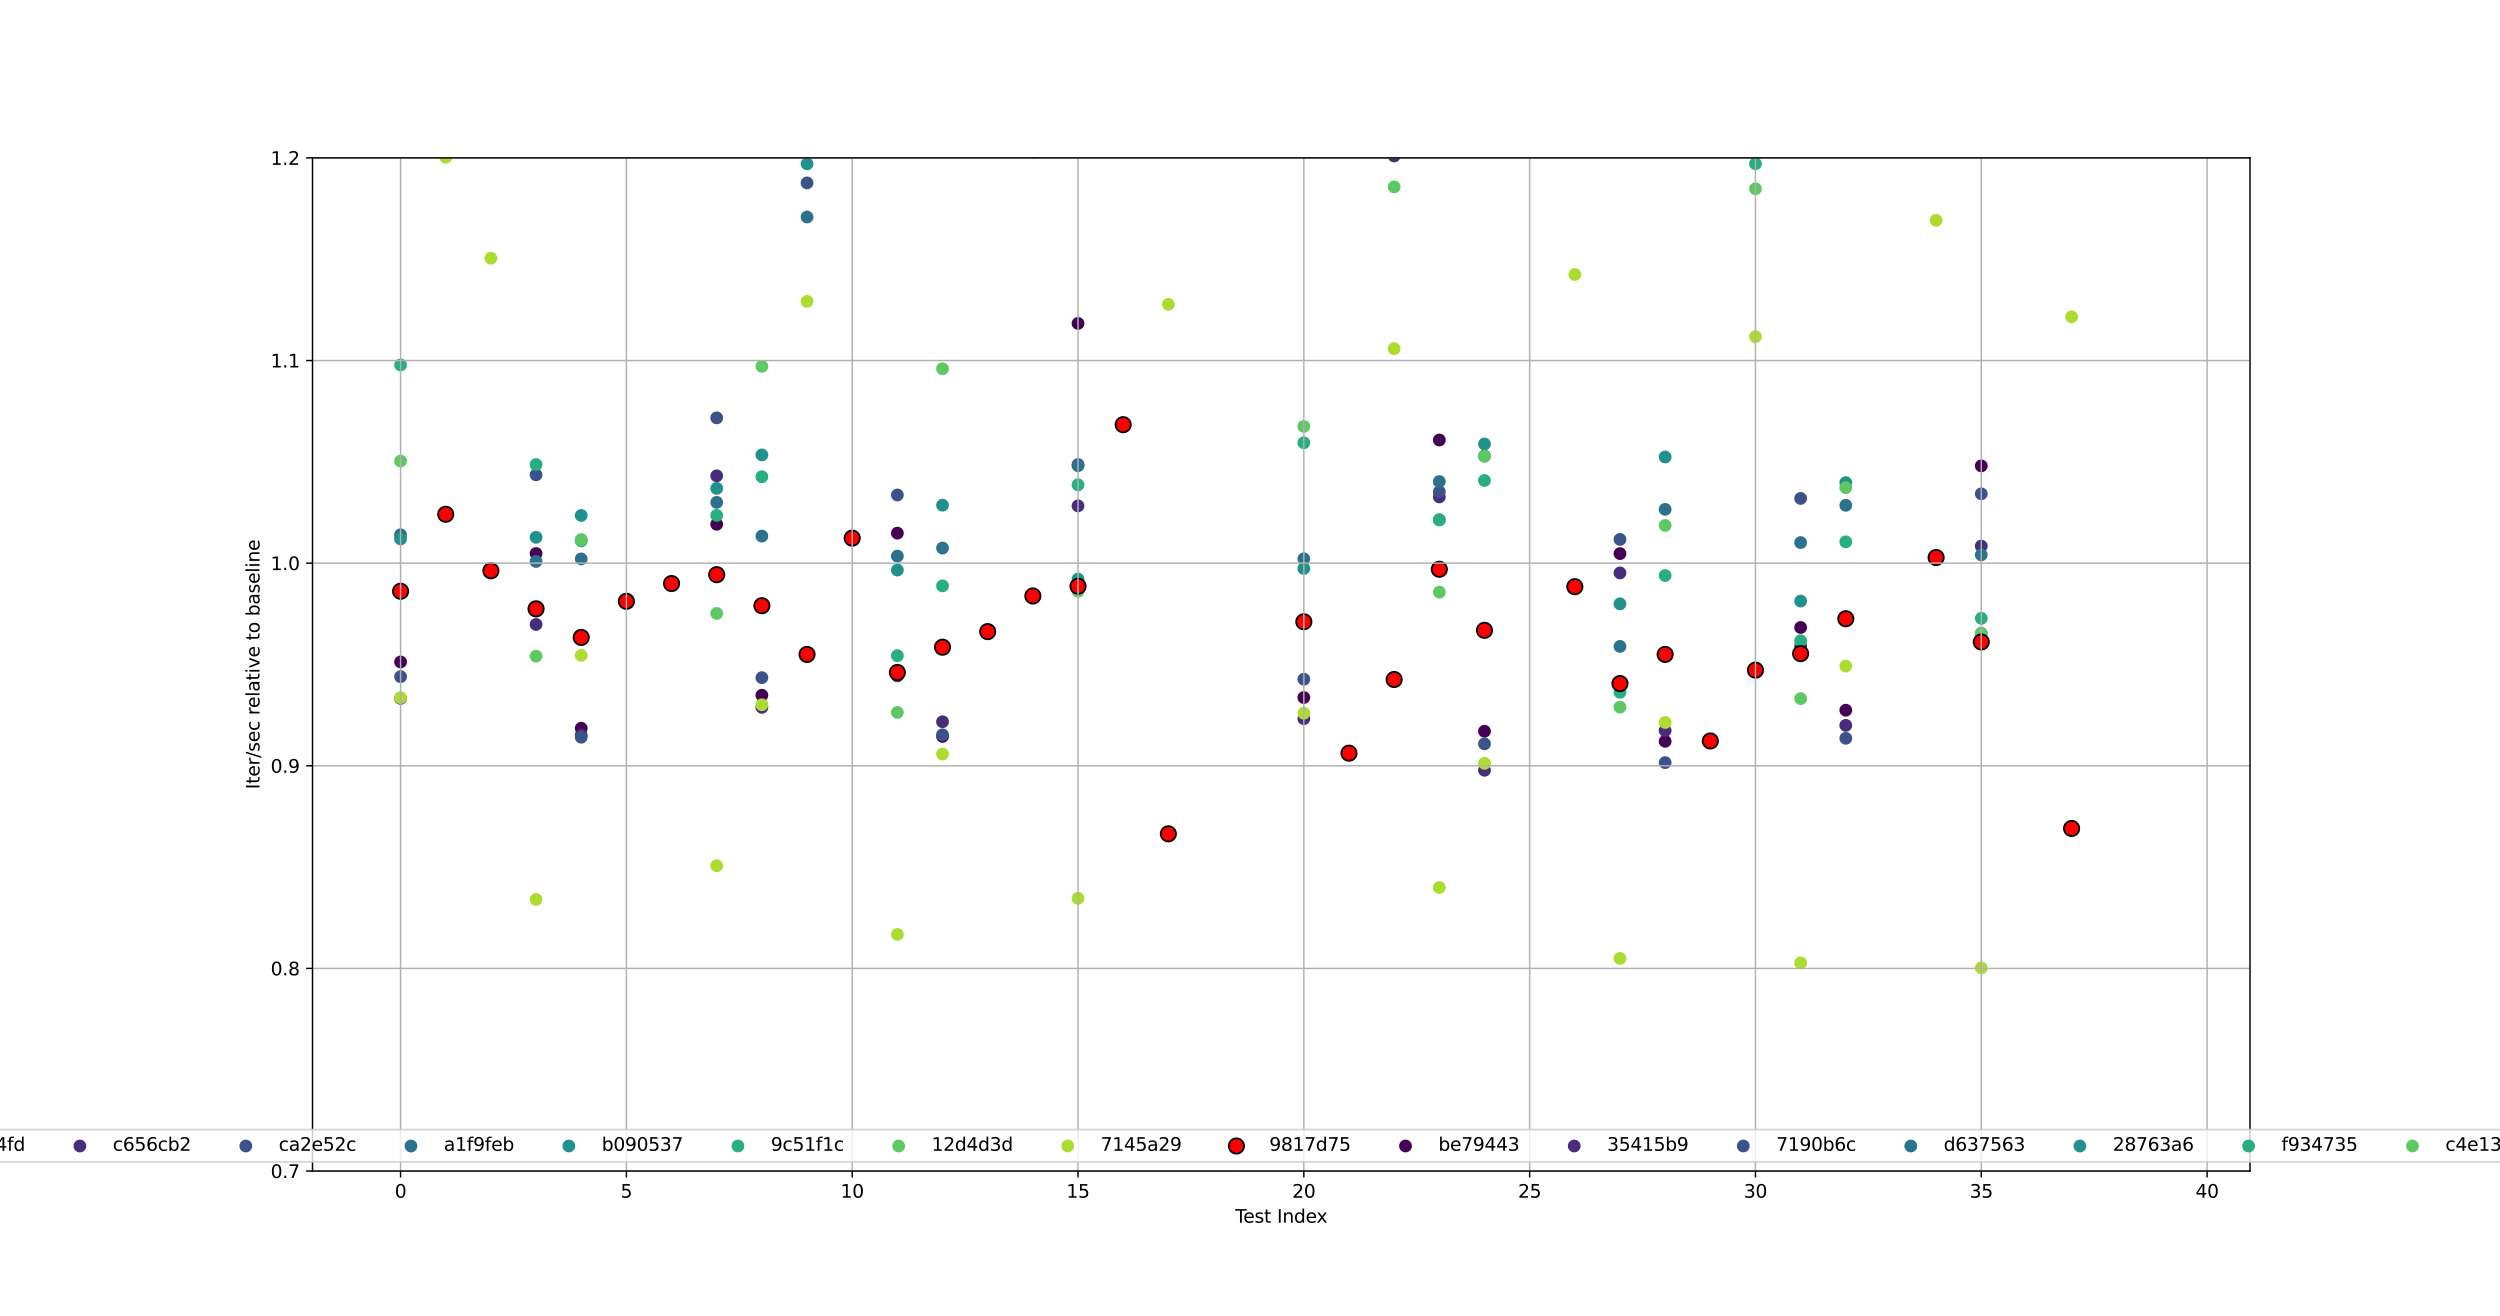 <?xml version="1.0" encoding="utf-8" standalone="no"?>
<!DOCTYPE svg PUBLIC "-//W3C//DTD SVG 1.1//EN"
  "http://www.w3.org/Graphics/SVG/1.1/DTD/svg11.dtd">
<svg xmlns:xlink="http://www.w3.org/1999/xlink" width="1368pt" height="720pt" viewBox="0 0 1368 720" xmlns="http://www.w3.org/2000/svg" version="1.1">
 <defs>
  <style type="text/css">*{stroke-linejoin: round; stroke-linecap: butt}</style>
 </defs>
 <g id="figure_1">
  <g id="patch_1">
   <path d="M 0 720 
L 1368 720 
L 1368 0 
L 0 0 
z
" style="fill: #ffffff"/>
  </g>
  <g id="axes_1">
   <g id="patch_2">
    <path d="M 171 640.8 
L 1231.2 640.8 
L 1231.2 86.4 
L 171 86.4 
z
" style="fill: #ffffff"/>
   </g>
   <g id="PathCollection_1">
    <defs>
     <path id="mb62cc21c00" d="M 0 3 
C 0.796 3 1.559 2.684 2.121 2.121 
C 2.684 1.559 3 0.796 3 0 
C 3 -0.796 2.684 -1.559 2.121 -2.121 
C 1.559 -2.684 0.796 -3 0 -3 
C -0.796 -3 -1.559 -2.684 -2.121 -2.121 
C -2.684 -1.559 -3 -0.796 -3 0 
C -3 0.796 -2.684 1.559 -2.121 2.121 
C -1.559 2.684 -0.796 3 0 3 
z
" style="stroke: #440154"/>
    </defs>
    <g clip-path="url(#p4472e63860)">
     <use xlink:href="#mb62cc21c00" x="219.191" y="362.218" style="fill: #440154; stroke: #440154"/>
    </g>
   </g>
   <g id="PathCollection_2">
    <defs>
     <path id="m7eff0daf4c" d="M 0 3 
C 0.796 3 1.559 2.684 2.121 2.121 
C 2.684 1.559 3 0.796 3 0 
C 3 -0.796 2.684 -1.559 2.121 -2.121 
C 1.559 -2.684 0.796 -3 0 -3 
C -0.796 -3 -1.559 -2.684 -2.121 -2.121 
C -2.684 -1.559 -3 -0.796 -3 0 
C -3 0.796 -2.684 1.559 -2.121 2.121 
C -1.559 2.684 -0.796 3 0 3 
z
" style="stroke: #472d7b"/>
    </defs>
    <g clip-path="url(#p4472e63860)">
     <use xlink:href="#m7eff0daf4c" x="219.191" y="382.159" style="fill: #472d7b; stroke: #472d7b"/>
    </g>
   </g>
   <g id="PathCollection_3">
    <defs>
     <path id="m3de995926c" d="M 0 3 
C 0.796 3 1.559 2.684 2.121 2.121 
C 2.684 1.559 3 0.796 3 0 
C 3 -0.796 2.684 -1.559 2.121 -2.121 
C 1.559 -2.684 0.796 -3 0 -3 
C -0.796 -3 -1.559 -2.684 -2.121 -2.121 
C -2.684 -1.559 -3 -0.796 -3 0 
C -3 0.796 -2.684 1.559 -2.121 2.121 
C -1.559 2.684 -0.796 3 0 3 
z
" style="stroke: #3b528b"/>
    </defs>
    <g clip-path="url(#p4472e63860)">
     <use xlink:href="#m3de995926c" x="219.191" y="370.266" style="fill: #3b528b; stroke: #3b528b"/>
    </g>
   </g>
   <g id="PathCollection_4">
    <defs>
     <path id="mb10900c438" d="M 0 3 
C 0.796 3 1.559 2.684 2.121 2.121 
C 2.684 1.559 3 0.796 3 0 
C 3 -0.796 2.684 -1.559 2.121 -2.121 
C 1.559 -2.684 0.796 -3 0 -3 
C -0.796 -3 -1.559 -2.684 -2.121 -2.121 
C -2.684 -1.559 -3 -0.796 -3 0 
C -3 0.796 -2.684 1.559 -2.121 2.121 
C -1.559 2.684 -0.796 3 0 3 
z
" style="stroke: #2c728e"/>
    </defs>
    <g clip-path="url(#p4472e63860)">
     <use xlink:href="#mb10900c438" x="219.191" y="292.614" style="fill: #2c728e; stroke: #2c728e"/>
    </g>
   </g>
   <g id="PathCollection_5">
    <defs>
     <path id="mc13c9f65fd" d="M 0 3 
C 0.796 3 1.559 2.684 2.121 2.121 
C 2.684 1.559 3 0.796 3 0 
C 3 -0.796 2.684 -1.559 2.121 -2.121 
C 1.559 -2.684 0.796 -3 0 -3 
C -0.796 -3 -1.559 -2.684 -2.121 -2.121 
C -2.684 -1.559 -3 -0.796 -3 0 
C -3 0.796 -2.684 1.559 -2.121 2.121 
C -1.559 2.684 -0.796 3 0 3 
z
" style="stroke: #21918c"/>
    </defs>
    <g clip-path="url(#p4472e63860)">
     <use xlink:href="#mc13c9f65fd" x="219.191" y="294.875" style="fill: #21918c; stroke: #21918c"/>
    </g>
   </g>
   <g id="PathCollection_6">
    <defs>
     <path id="m6f808a8fa8" d="M 0 3 
C 0.796 3 1.559 2.684 2.121 2.121 
C 2.684 1.559 3 0.796 3 0 
C 3 -0.796 2.684 -1.559 2.121 -2.121 
C 1.559 -2.684 0.796 -3 0 -3 
C -0.796 -3 -1.559 -2.684 -2.121 -2.121 
C -2.684 -1.559 -3 -0.796 -3 0 
C -3 0.796 -2.684 1.559 -2.121 2.121 
C -1.559 2.684 -0.796 3 0 3 
z
" style="stroke: #28ae80"/>
    </defs>
    <g clip-path="url(#p4472e63860)">
     <use xlink:href="#m6f808a8fa8" x="219.191" y="199.713" style="fill: #28ae80; stroke: #28ae80"/>
    </g>
   </g>
   <g id="PathCollection_7">
    <defs>
     <path id="m9bcb0e0e21" d="M 0 3 
C 0.796 3 1.559 2.684 2.121 2.121 
C 2.684 1.559 3 0.796 3 0 
C 3 -0.796 2.684 -1.559 2.121 -2.121 
C 1.559 -2.684 0.796 -3 0 -3 
C -0.796 -3 -1.559 -2.684 -2.121 -2.121 
C -2.684 -1.559 -3 -0.796 -3 0 
C -3 0.796 -2.684 1.559 -2.121 2.121 
C -1.559 2.684 -0.796 3 0 3 
z
" style="stroke: #5ec962"/>
    </defs>
    <g clip-path="url(#p4472e63860)">
     <use xlink:href="#m9bcb0e0e21" x="219.191" y="252.282" style="fill: #5ec962; stroke: #5ec962"/>
    </g>
   </g>
   <g id="PathCollection_8">
    <defs>
     <path id="m20c1c8267f" d="M 0 3 
C 0.796 3 1.559 2.684 2.121 2.121 
C 2.684 1.559 3 0.796 3 0 
C 3 -0.796 2.684 -1.559 2.121 -2.121 
C 1.559 -2.684 0.796 -3 0 -3 
C -0.796 -3 -1.559 -2.684 -2.121 -2.121 
C -2.684 -1.559 -3 -0.796 -3 0 
C -3 0.796 -2.684 1.559 -2.121 2.121 
C -1.559 2.684 -0.796 3 0 3 
z
" style="stroke: #addc30"/>
    </defs>
    <g clip-path="url(#p4472e63860)">
     <use xlink:href="#m20c1c8267f" x="219.191" y="381.759" style="fill: #addc30; stroke: #addc30"/>
    </g>
   </g>
   <g id="PathCollection_9">
    <defs>
     <path id="m449d09bca1" d="M 0 4.183 
C 1.109 4.183 2.174 3.743 2.958 2.958 
C 3.743 2.174 4.183 1.109 4.183 0 
C 4.183 -1.109 3.743 -2.174 2.958 -2.958 
C 2.174 -3.743 1.109 -4.183 0 -4.183 
C -1.109 -4.183 -2.174 -3.743 -2.958 -2.958 
C -3.743 -2.174 -4.183 -1.109 -4.183 0 
C -4.183 1.109 -3.743 2.174 -2.958 2.958 
C -2.174 3.743 -1.109 4.183 0 4.183 
z
" style="stroke: #000000"/>
    </defs>
    <g clip-path="url(#p4472e63860)">
     <use xlink:href="#m449d09bca1" x="219.191" y="323.537" style="fill: #ff0000; stroke: #000000"/>
    </g>
   </g>
   <g id="PathCollection_10">
    <g clip-path="url(#p4472e63860)"/>
   </g>
   <g id="PathCollection_11">
    <g clip-path="url(#p4472e63860)"/>
   </g>
   <g id="PathCollection_12">
    <g clip-path="url(#p4472e63860)"/>
   </g>
   <g id="PathCollection_13">
    <g clip-path="url(#p4472e63860)"/>
   </g>
   <g id="PathCollection_14">
    <g clip-path="url(#p4472e63860)">
     <use xlink:href="#mc13c9f65fd" x="243.904" y="2.228" style="fill: #21918c; stroke: #21918c"/>
    </g>
   </g>
   <g id="PathCollection_15">
    <g clip-path="url(#p4472e63860)"/>
   </g>
   <g id="PathCollection_16">
    <g clip-path="url(#p4472e63860)"/>
   </g>
   <g id="PathCollection_17">
    <g clip-path="url(#p4472e63860)">
     <use xlink:href="#m20c1c8267f" x="243.904" y="86.068" style="fill: #addc30; stroke: #addc30"/>
    </g>
   </g>
   <g id="PathCollection_18">
    <g clip-path="url(#p4472e63860)">
     <use xlink:href="#m449d09bca1" x="243.904" y="281.412" style="fill: #ff0000; stroke: #000000"/>
    </g>
   </g>
   <g id="PathCollection_19">
    <g clip-path="url(#p4472e63860)">
     <use xlink:href="#mb62cc21c00" x="268.617" y="9.414" style="fill: #440154; stroke: #440154"/>
    </g>
   </g>
   <g id="PathCollection_20">
    <g clip-path="url(#p4472e63860)">
     <use xlink:href="#m7eff0daf4c" x="268.617" y="55.316" style="fill: #472d7b; stroke: #472d7b"/>
    </g>
   </g>
   <g id="PathCollection_21">
    <g clip-path="url(#p4472e63860)">
     <use xlink:href="#m3de995926c" x="268.617" y="14.938" style="fill: #3b528b; stroke: #3b528b"/>
    </g>
   </g>
   <g id="PathCollection_22">
    <g clip-path="url(#p4472e63860)">
     <use xlink:href="#mb10900c438" x="268.617" y="34.69" style="fill: #2c728e; stroke: #2c728e"/>
    </g>
   </g>
   <g id="PathCollection_23">
    <g clip-path="url(#p4472e63860)">
     <use xlink:href="#mc13c9f65fd" x="268.617" y="30.512" style="fill: #21918c; stroke: #21918c"/>
    </g>
   </g>
   <g id="PathCollection_24">
    <g clip-path="url(#p4472e63860)">
     <use xlink:href="#m6f808a8fa8" x="268.617" y="3.727" style="fill: #28ae80; stroke: #28ae80"/>
    </g>
   </g>
   <g id="PathCollection_25">
    <g clip-path="url(#p4472e63860)">
     <use xlink:href="#m9bcb0e0e21" x="268.617" y="38.205" style="fill: #5ec962; stroke: #5ec962"/>
    </g>
   </g>
   <g id="PathCollection_26">
    <g clip-path="url(#p4472e63860)">
     <use xlink:href="#m20c1c8267f" x="268.617" y="141.295" style="fill: #addc30; stroke: #addc30"/>
    </g>
   </g>
   <g id="PathCollection_27">
    <g clip-path="url(#p4472e63860)">
     <use xlink:href="#m449d09bca1" x="268.617" y="312.34" style="fill: #ff0000; stroke: #000000"/>
    </g>
   </g>
   <g id="PathCollection_28">
    <g clip-path="url(#p4472e63860)">
     <use xlink:href="#mb62cc21c00" x="293.331" y="302.891" style="fill: #440154; stroke: #440154"/>
    </g>
   </g>
   <g id="PathCollection_29">
    <g clip-path="url(#p4472e63860)">
     <use xlink:href="#m7eff0daf4c" x="293.331" y="341.698" style="fill: #472d7b; stroke: #472d7b"/>
    </g>
   </g>
   <g id="PathCollection_30">
    <g clip-path="url(#p4472e63860)">
     <use xlink:href="#m3de995926c" x="293.331" y="259.84" style="fill: #3b528b; stroke: #3b528b"/>
    </g>
   </g>
   <g id="PathCollection_31">
    <g clip-path="url(#p4472e63860)">
     <use xlink:href="#mb10900c438" x="293.331" y="307.238" style="fill: #2c728e; stroke: #2c728e"/>
    </g>
   </g>
   <g id="PathCollection_32">
    <g clip-path="url(#p4472e63860)">
     <use xlink:href="#mc13c9f65fd" x="293.331" y="294.004" style="fill: #21918c; stroke: #21918c"/>
    </g>
   </g>
   <g id="PathCollection_33">
    <g clip-path="url(#p4472e63860)">
     <use xlink:href="#m6f808a8fa8" x="293.331" y="254.208" style="fill: #28ae80; stroke: #28ae80"/>
    </g>
   </g>
   <g id="PathCollection_34">
    <g clip-path="url(#p4472e63860)">
     <use xlink:href="#m9bcb0e0e21" x="293.331" y="359.046" style="fill: #5ec962; stroke: #5ec962"/>
    </g>
   </g>
   <g id="PathCollection_35">
    <g clip-path="url(#p4472e63860)">
     <use xlink:href="#m20c1c8267f" x="293.331" y="492.174" style="fill: #addc30; stroke: #addc30"/>
    </g>
   </g>
   <g id="PathCollection_36">
    <g clip-path="url(#p4472e63860)">
     <use xlink:href="#m449d09bca1" x="293.331" y="333.152" style="fill: #ff0000; stroke: #000000"/>
    </g>
   </g>
   <g id="PathCollection_37">
    <g clip-path="url(#p4472e63860)">
     <use xlink:href="#mb62cc21c00" x="318.044" y="398.491" style="fill: #440154; stroke: #440154"/>
    </g>
   </g>
   <g id="PathCollection_38">
    <g clip-path="url(#p4472e63860)">
     <use xlink:href="#m7eff0daf4c" x="318.044" y="402.271" style="fill: #472d7b; stroke: #472d7b"/>
    </g>
   </g>
   <g id="PathCollection_39">
    <g clip-path="url(#p4472e63860)">
     <use xlink:href="#m3de995926c" x="318.044" y="403.404" style="fill: #3b528b; stroke: #3b528b"/>
    </g>
   </g>
   <g id="PathCollection_40">
    <g clip-path="url(#p4472e63860)">
     <use xlink:href="#mb10900c438" x="318.044" y="305.844" style="fill: #2c728e; stroke: #2c728e"/>
    </g>
   </g>
   <g id="PathCollection_41">
    <g clip-path="url(#p4472e63860)">
     <use xlink:href="#mc13c9f65fd" x="318.044" y="282.067" style="fill: #21918c; stroke: #21918c"/>
    </g>
   </g>
   <g id="PathCollection_42">
    <g clip-path="url(#p4472e63860)">
     <use xlink:href="#m6f808a8fa8" x="318.044" y="295.929" style="fill: #28ae80; stroke: #28ae80"/>
    </g>
   </g>
   <g id="PathCollection_43">
    <g clip-path="url(#p4472e63860)">
     <use xlink:href="#m9bcb0e0e21" x="318.044" y="295.242" style="fill: #5ec962; stroke: #5ec962"/>
    </g>
   </g>
   <g id="PathCollection_44">
    <g clip-path="url(#p4472e63860)">
     <use xlink:href="#m20c1c8267f" x="318.044" y="358.639" style="fill: #addc30; stroke: #addc30"/>
    </g>
   </g>
   <g id="PathCollection_45">
    <g clip-path="url(#p4472e63860)">
     <use xlink:href="#m449d09bca1" x="318.044" y="348.801" style="fill: #ff0000; stroke: #000000"/>
    </g>
   </g>
   <g id="PathCollection_46">
    <g clip-path="url(#p4472e63860)"/>
   </g>
   <g id="PathCollection_47">
    <g clip-path="url(#p4472e63860)"/>
   </g>
   <g id="PathCollection_48">
    <g clip-path="url(#p4472e63860)"/>
   </g>
   <g id="PathCollection_49">
    <g clip-path="url(#p4472e63860)"/>
   </g>
   <g id="PathCollection_50">
    <g clip-path="url(#p4472e63860)"/>
   </g>
   <g id="PathCollection_51">
    <g clip-path="url(#p4472e63860)"/>
   </g>
   <g id="PathCollection_52">
    <g clip-path="url(#p4472e63860)"/>
   </g>
   <g id="PathCollection_53">
    <g clip-path="url(#p4472e63860)"/>
   </g>
   <g id="PathCollection_54">
    <g clip-path="url(#p4472e63860)">
     <use xlink:href="#m449d09bca1" x="342.757" y="329.039" style="fill: #ff0000; stroke: #000000"/>
    </g>
   </g>
   <g id="PathCollection_55">
    <g clip-path="url(#p4472e63860)"/>
   </g>
   <g id="PathCollection_56">
    <g clip-path="url(#p4472e63860)"/>
   </g>
   <g id="PathCollection_57">
    <g clip-path="url(#p4472e63860)"/>
   </g>
   <g id="PathCollection_58">
    <g clip-path="url(#p4472e63860)"/>
   </g>
   <g id="PathCollection_59">
    <g clip-path="url(#p4472e63860)">
     <use xlink:href="#mc13c9f65fd" x="367.471" y="6.097" style="fill: #21918c; stroke: #21918c"/>
    </g>
   </g>
   <g id="PathCollection_60">
    <g clip-path="url(#p4472e63860)"/>
   </g>
   <g id="PathCollection_61">
    <g clip-path="url(#p4472e63860)">
     <use xlink:href="#m9bcb0e0e21" x="367.471" y="20.971" style="fill: #5ec962; stroke: #5ec962"/>
    </g>
   </g>
   <g id="PathCollection_62">
    <g clip-path="url(#p4472e63860)">
     <use xlink:href="#m20c1c8267f" x="367.471" y="62.59" style="fill: #addc30; stroke: #addc30"/>
    </g>
   </g>
   <g id="PathCollection_63">
    <g clip-path="url(#p4472e63860)">
     <use xlink:href="#m449d09bca1" x="367.471" y="319.323" style="fill: #ff0000; stroke: #000000"/>
    </g>
   </g>
   <g id="PathCollection_64">
    <g clip-path="url(#p4472e63860)">
     <use xlink:href="#mb62cc21c00" x="392.184" y="286.879" style="fill: #440154; stroke: #440154"/>
    </g>
   </g>
   <g id="PathCollection_65">
    <g clip-path="url(#p4472e63860)">
     <use xlink:href="#m7eff0daf4c" x="392.184" y="260.374" style="fill: #472d7b; stroke: #472d7b"/>
    </g>
   </g>
   <g id="PathCollection_66">
    <g clip-path="url(#p4472e63860)">
     <use xlink:href="#m3de995926c" x="392.184" y="228.656" style="fill: #3b528b; stroke: #3b528b"/>
    </g>
   </g>
   <g id="PathCollection_67">
    <g clip-path="url(#p4472e63860)">
     <use xlink:href="#mb10900c438" x="392.184" y="274.9" style="fill: #2c728e; stroke: #2c728e"/>
    </g>
   </g>
   <g id="PathCollection_68">
    <g clip-path="url(#p4472e63860)">
     <use xlink:href="#mc13c9f65fd" x="392.184" y="267.257" style="fill: #21918c; stroke: #21918c"/>
    </g>
   </g>
   <g id="PathCollection_69">
    <g clip-path="url(#p4472e63860)">
     <use xlink:href="#m6f808a8fa8" x="392.184" y="282.03" style="fill: #28ae80; stroke: #28ae80"/>
    </g>
   </g>
   <g id="PathCollection_70">
    <g clip-path="url(#p4472e63860)">
     <use xlink:href="#m9bcb0e0e21" x="392.184" y="335.674" style="fill: #5ec962; stroke: #5ec962"/>
    </g>
   </g>
   <g id="PathCollection_71">
    <g clip-path="url(#p4472e63860)">
     <use xlink:href="#m20c1c8267f" x="392.184" y="473.729" style="fill: #addc30; stroke: #addc30"/>
    </g>
   </g>
   <g id="PathCollection_72">
    <g clip-path="url(#p4472e63860)">
     <use xlink:href="#m449d09bca1" x="392.184" y="314.458" style="fill: #ff0000; stroke: #000000"/>
    </g>
   </g>
   <g id="PathCollection_73">
    <g clip-path="url(#p4472e63860)">
     <use xlink:href="#mb62cc21c00" x="416.897" y="380.445" style="fill: #440154; stroke: #440154"/>
    </g>
   </g>
   <g id="PathCollection_74">
    <g clip-path="url(#p4472e63860)">
     <use xlink:href="#m7eff0daf4c" x="416.897" y="387.049" style="fill: #472d7b; stroke: #472d7b"/>
    </g>
   </g>
   <g id="PathCollection_75">
    <g clip-path="url(#p4472e63860)">
     <use xlink:href="#m3de995926c" x="416.897" y="370.82" style="fill: #3b528b; stroke: #3b528b"/>
    </g>
   </g>
   <g id="PathCollection_76">
    <g clip-path="url(#p4472e63860)">
     <use xlink:href="#mb10900c438" x="416.897" y="293.348" style="fill: #2c728e; stroke: #2c728e"/>
    </g>
   </g>
   <g id="PathCollection_77">
    <g clip-path="url(#p4472e63860)">
     <use xlink:href="#mc13c9f65fd" x="416.897" y="248.918" style="fill: #21918c; stroke: #21918c"/>
    </g>
   </g>
   <g id="PathCollection_78">
    <g clip-path="url(#p4472e63860)">
     <use xlink:href="#m6f808a8fa8" x="416.897" y="260.864" style="fill: #28ae80; stroke: #28ae80"/>
    </g>
   </g>
   <g id="PathCollection_79">
    <g clip-path="url(#p4472e63860)">
     <use xlink:href="#m9bcb0e0e21" x="416.897" y="200.452" style="fill: #5ec962; stroke: #5ec962"/>
    </g>
   </g>
   <g id="PathCollection_80">
    <g clip-path="url(#p4472e63860)">
     <use xlink:href="#m20c1c8267f" x="416.897" y="385.638" style="fill: #addc30; stroke: #addc30"/>
    </g>
   </g>
   <g id="PathCollection_81">
    <g clip-path="url(#p4472e63860)">
     <use xlink:href="#m449d09bca1" x="416.897" y="331.438" style="fill: #ff0000; stroke: #000000"/>
    </g>
   </g>
   <g id="PathCollection_82">
    <g clip-path="url(#p4472e63860)">
     <use xlink:href="#mb62cc21c00" x="441.61" y="53.465" style="fill: #440154; stroke: #440154"/>
    </g>
   </g>
   <g id="PathCollection_83">
    <g clip-path="url(#p4472e63860)">
     <use xlink:href="#m7eff0daf4c" x="441.61" y="39.595" style="fill: #472d7b; stroke: #472d7b"/>
    </g>
   </g>
   <g id="PathCollection_84">
    <g clip-path="url(#p4472e63860)">
     <use xlink:href="#m3de995926c" x="441.61" y="100.088" style="fill: #3b528b; stroke: #3b528b"/>
    </g>
   </g>
   <g id="PathCollection_85">
    <g clip-path="url(#p4472e63860)">
     <use xlink:href="#mb10900c438" x="441.61" y="118.747" style="fill: #2c728e; stroke: #2c728e"/>
    </g>
   </g>
   <g id="PathCollection_86">
    <g clip-path="url(#p4472e63860)">
     <use xlink:href="#mc13c9f65fd" x="441.61" y="89.644" style="fill: #21918c; stroke: #21918c"/>
    </g>
   </g>
   <g id="PathCollection_87">
    <g clip-path="url(#p4472e63860)">
     <use xlink:href="#m6f808a8fa8" x="441.61" y="79.512" style="fill: #28ae80; stroke: #28ae80"/>
    </g>
   </g>
   <g id="PathCollection_88">
    <g clip-path="url(#p4472e63860)">
     <use xlink:href="#m9bcb0e0e21" x="441.61" y="74.316" style="fill: #5ec962; stroke: #5ec962"/>
    </g>
   </g>
   <g id="PathCollection_89">
    <g clip-path="url(#p4472e63860)">
     <use xlink:href="#m20c1c8267f" x="441.61" y="164.908" style="fill: #addc30; stroke: #addc30"/>
    </g>
   </g>
   <g id="PathCollection_90">
    <g clip-path="url(#p4472e63860)">
     <use xlink:href="#m449d09bca1" x="441.61" y="358.11" style="fill: #ff0000; stroke: #000000"/>
    </g>
   </g>
   <g id="PathCollection_91">
    <g clip-path="url(#p4472e63860)"/>
   </g>
   <g id="PathCollection_92">
    <g clip-path="url(#p4472e63860)">
     <use xlink:href="#m7eff0daf4c" x="466.324" y="5.328" style="fill: #472d7b; stroke: #472d7b"/>
    </g>
   </g>
   <g id="PathCollection_93">
    <g clip-path="url(#p4472e63860)"/>
   </g>
   <g id="PathCollection_94">
    <g clip-path="url(#p4472e63860)">
     <use xlink:href="#mb10900c438" x="466.324" y="0.491" style="fill: #2c728e; stroke: #2c728e"/>
    </g>
   </g>
   <g id="PathCollection_95">
    <g clip-path="url(#p4472e63860)">
     <use xlink:href="#mc13c9f65fd" x="466.324" y="36.219" style="fill: #21918c; stroke: #21918c"/>
    </g>
   </g>
   <g id="PathCollection_96">
    <g clip-path="url(#p4472e63860)"/>
   </g>
   <g id="PathCollection_97">
    <g clip-path="url(#p4472e63860)">
     <use xlink:href="#m9bcb0e0e21" x="466.324" y="15.265" style="fill: #5ec962; stroke: #5ec962"/>
    </g>
   </g>
   <g id="PathCollection_98">
    <g clip-path="url(#p4472e63860)">
     <use xlink:href="#m20c1c8267f" x="466.324" y="79.043" style="fill: #addc30; stroke: #addc30"/>
    </g>
   </g>
   <g id="PathCollection_99">
    <g clip-path="url(#p4472e63860)">
     <use xlink:href="#m449d09bca1" x="466.324" y="294.463" style="fill: #ff0000; stroke: #000000"/>
    </g>
   </g>
   <g id="PathCollection_100">
    <g clip-path="url(#p4472e63860)">
     <use xlink:href="#mb62cc21c00" x="491.037" y="291.725" style="fill: #440154; stroke: #440154"/>
    </g>
   </g>
   <g id="PathCollection_101">
    <g clip-path="url(#p4472e63860)">
     <use xlink:href="#m7eff0daf4c" x="491.037" y="369.839" style="fill: #472d7b; stroke: #472d7b"/>
    </g>
   </g>
   <g id="PathCollection_102">
    <g clip-path="url(#p4472e63860)">
     <use xlink:href="#m3de995926c" x="491.037" y="270.862" style="fill: #3b528b; stroke: #3b528b"/>
    </g>
   </g>
   <g id="PathCollection_103">
    <g clip-path="url(#p4472e63860)">
     <use xlink:href="#mb10900c438" x="491.037" y="304.294" style="fill: #2c728e; stroke: #2c728e"/>
    </g>
   </g>
   <g id="PathCollection_104">
    <g clip-path="url(#p4472e63860)">
     <use xlink:href="#mc13c9f65fd" x="491.037" y="311.937" style="fill: #21918c; stroke: #21918c"/>
    </g>
   </g>
   <g id="PathCollection_105">
    <g clip-path="url(#p4472e63860)">
     <use xlink:href="#m6f808a8fa8" x="491.037" y="358.789" style="fill: #28ae80; stroke: #28ae80"/>
    </g>
   </g>
   <g id="PathCollection_106">
    <g clip-path="url(#p4472e63860)">
     <use xlink:href="#m9bcb0e0e21" x="491.037" y="389.84" style="fill: #5ec962; stroke: #5ec962"/>
    </g>
   </g>
   <g id="PathCollection_107">
    <g clip-path="url(#p4472e63860)">
     <use xlink:href="#m20c1c8267f" x="491.037" y="511.335" style="fill: #addc30; stroke: #addc30"/>
    </g>
   </g>
   <g id="PathCollection_108">
    <g clip-path="url(#p4472e63860)">
     <use xlink:href="#m449d09bca1" x="491.037" y="367.973" style="fill: #ff0000; stroke: #000000"/>
    </g>
   </g>
   <g id="PathCollection_109">
    <g clip-path="url(#p4472e63860)">
     <use xlink:href="#mb62cc21c00" x="515.75" y="402.961" style="fill: #440154; stroke: #440154"/>
    </g>
   </g>
   <g id="PathCollection_110">
    <g clip-path="url(#p4472e63860)">
     <use xlink:href="#m7eff0daf4c" x="515.75" y="394.932" style="fill: #472d7b; stroke: #472d7b"/>
    </g>
   </g>
   <g id="PathCollection_111">
    <g clip-path="url(#p4472e63860)">
     <use xlink:href="#m3de995926c" x="515.75" y="402.094" style="fill: #3b528b; stroke: #3b528b"/>
    </g>
   </g>
   <g id="PathCollection_112">
    <g clip-path="url(#p4472e63860)">
     <use xlink:href="#mb10900c438" x="515.75" y="299.892" style="fill: #2c728e; stroke: #2c728e"/>
    </g>
   </g>
   <g id="PathCollection_113">
    <g clip-path="url(#p4472e63860)">
     <use xlink:href="#mc13c9f65fd" x="515.75" y="276.427" style="fill: #21918c; stroke: #21918c"/>
    </g>
   </g>
   <g id="PathCollection_114">
    <g clip-path="url(#p4472e63860)">
     <use xlink:href="#m6f808a8fa8" x="515.75" y="320.592" style="fill: #28ae80; stroke: #28ae80"/>
    </g>
   </g>
   <g id="PathCollection_115">
    <g clip-path="url(#p4472e63860)">
     <use xlink:href="#m9bcb0e0e21" x="515.75" y="201.783" style="fill: #5ec962; stroke: #5ec962"/>
    </g>
   </g>
   <g id="PathCollection_116">
    <g clip-path="url(#p4472e63860)">
     <use xlink:href="#m20c1c8267f" x="515.75" y="412.631" style="fill: #addc30; stroke: #addc30"/>
    </g>
   </g>
   <g id="PathCollection_117">
    <g clip-path="url(#p4472e63860)">
     <use xlink:href="#m449d09bca1" x="515.75" y="354.154" style="fill: #ff0000; stroke: #000000"/>
    </g>
   </g>
   <g id="PathCollection_118">
    <g clip-path="url(#p4472e63860)"/>
   </g>
   <g id="PathCollection_119">
    <g clip-path="url(#p4472e63860)"/>
   </g>
   <g id="PathCollection_120">
    <g clip-path="url(#p4472e63860)"/>
   </g>
   <g id="PathCollection_121">
    <g clip-path="url(#p4472e63860)"/>
   </g>
   <g id="PathCollection_122">
    <g clip-path="url(#p4472e63860)"/>
   </g>
   <g id="PathCollection_123">
    <g clip-path="url(#p4472e63860)"/>
   </g>
   <g id="PathCollection_124">
    <g clip-path="url(#p4472e63860)"/>
   </g>
   <g id="PathCollection_125">
    <g clip-path="url(#p4472e63860)"/>
   </g>
   <g id="PathCollection_126">
    <g clip-path="url(#p4472e63860)">
     <use xlink:href="#m449d09bca1" x="540.464" y="345.616" style="fill: #ff0000; stroke: #000000"/>
    </g>
   </g>
   <g id="PathCollection_127">
    <g clip-path="url(#p4472e63860)"/>
   </g>
   <g id="PathCollection_128">
    <g clip-path="url(#p4472e63860)"/>
   </g>
   <g id="PathCollection_129">
    <g clip-path="url(#p4472e63860)"/>
   </g>
   <g id="PathCollection_130">
    <g clip-path="url(#p4472e63860)"/>
   </g>
   <g id="PathCollection_131">
    <g clip-path="url(#p4472e63860)"/>
   </g>
   <g id="PathCollection_132">
    <g clip-path="url(#p4472e63860)"/>
   </g>
   <g id="PathCollection_133">
    <g clip-path="url(#p4472e63860)"/>
   </g>
   <g id="PathCollection_134">
    <g clip-path="url(#p4472e63860)">
     <use xlink:href="#m20c1c8267f" x="565.177" y="83.471" style="fill: #addc30; stroke: #addc30"/>
    </g>
   </g>
   <g id="PathCollection_135">
    <g clip-path="url(#p4472e63860)">
     <use xlink:href="#m449d09bca1" x="565.177" y="326.109" style="fill: #ff0000; stroke: #000000"/>
    </g>
   </g>
   <g id="PathCollection_136">
    <g clip-path="url(#p4472e63860)">
     <use xlink:href="#mb62cc21c00" x="589.89" y="176.98" style="fill: #440154; stroke: #440154"/>
    </g>
   </g>
   <g id="PathCollection_137">
    <g clip-path="url(#p4472e63860)">
     <use xlink:href="#m7eff0daf4c" x="589.89" y="276.81" style="fill: #472d7b; stroke: #472d7b"/>
    </g>
   </g>
   <g id="PathCollection_138">
    <g clip-path="url(#p4472e63860)">
     <use xlink:href="#m3de995926c" x="589.89" y="254.201" style="fill: #3b528b; stroke: #3b528b"/>
    </g>
   </g>
   <g id="PathCollection_139">
    <g clip-path="url(#p4472e63860)">
     <use xlink:href="#mb10900c438" x="589.89" y="254.833" style="fill: #2c728e; stroke: #2c728e"/>
    </g>
   </g>
   <g id="PathCollection_140">
    <g clip-path="url(#p4472e63860)">
     <use xlink:href="#mc13c9f65fd" x="589.89" y="316.898" style="fill: #21918c; stroke: #21918c"/>
    </g>
   </g>
   <g id="PathCollection_141">
    <g clip-path="url(#p4472e63860)">
     <use xlink:href="#m6f808a8fa8" x="589.89" y="265.283" style="fill: #28ae80; stroke: #28ae80"/>
    </g>
   </g>
   <g id="PathCollection_142">
    <g clip-path="url(#p4472e63860)">
     <use xlink:href="#m9bcb0e0e21" x="589.89" y="323.569" style="fill: #5ec962; stroke: #5ec962"/>
    </g>
   </g>
   <g id="PathCollection_143">
    <g clip-path="url(#p4472e63860)">
     <use xlink:href="#m20c1c8267f" x="589.89" y="491.567" style="fill: #addc30; stroke: #addc30"/>
    </g>
   </g>
   <g id="PathCollection_144">
    <g clip-path="url(#p4472e63860)">
     <use xlink:href="#m449d09bca1" x="589.89" y="320.772" style="fill: #ff0000; stroke: #000000"/>
    </g>
   </g>
   <g id="PathCollection_145">
    <g clip-path="url(#p4472e63860)"/>
   </g>
   <g id="PathCollection_146">
    <g clip-path="url(#p4472e63860)"/>
   </g>
   <g id="PathCollection_147">
    <g clip-path="url(#p4472e63860)"/>
   </g>
   <g id="PathCollection_148">
    <g clip-path="url(#p4472e63860)"/>
   </g>
   <g id="PathCollection_149">
    <g clip-path="url(#p4472e63860)"/>
   </g>
   <g id="PathCollection_150">
    <g clip-path="url(#p4472e63860)"/>
   </g>
   <g id="PathCollection_151">
    <g clip-path="url(#p4472e63860)"/>
   </g>
   <g id="PathCollection_152">
    <g clip-path="url(#p4472e63860)"/>
   </g>
   <g id="PathCollection_153">
    <g clip-path="url(#p4472e63860)">
     <use xlink:href="#m449d09bca1" x="614.603" y="232.386" style="fill: #ff0000; stroke: #000000"/>
    </g>
   </g>
   <g id="PathCollection_154">
    <g clip-path="url(#p4472e63860)">
     <use xlink:href="#mb62cc21c00" x="639.317" y="6.283" style="fill: #440154; stroke: #440154"/>
    </g>
   </g>
   <g id="PathCollection_155">
    <g clip-path="url(#p4472e63860)"/>
   </g>
   <g id="PathCollection_156">
    <g clip-path="url(#p4472e63860)"/>
   </g>
   <g id="PathCollection_157">
    <g clip-path="url(#p4472e63860)">
     <use xlink:href="#mb10900c438" x="639.317" y="35.634" style="fill: #2c728e; stroke: #2c728e"/>
    </g>
   </g>
   <g id="PathCollection_158">
    <g clip-path="url(#p4472e63860)"/>
   </g>
   <g id="PathCollection_159">
    <g clip-path="url(#p4472e63860)">
     <use xlink:href="#m6f808a8fa8" x="639.317" y="24.111" style="fill: #28ae80; stroke: #28ae80"/>
    </g>
   </g>
   <g id="PathCollection_160">
    <g clip-path="url(#p4472e63860)">
     <use xlink:href="#m9bcb0e0e21" x="639.317" y="44.555" style="fill: #5ec962; stroke: #5ec962"/>
    </g>
   </g>
   <g id="PathCollection_161">
    <g clip-path="url(#p4472e63860)">
     <use xlink:href="#m20c1c8267f" x="639.317" y="166.537" style="fill: #addc30; stroke: #addc30"/>
    </g>
   </g>
   <g id="PathCollection_162">
    <g clip-path="url(#p4472e63860)">
     <use xlink:href="#m449d09bca1" x="639.317" y="456.272" style="fill: #ff0000; stroke: #000000"/>
    </g>
   </g>
   <g id="PathCollection_163">
    <g clip-path="url(#p4472e63860)"/>
   </g>
   <g id="PathCollection_164">
    <g clip-path="url(#p4472e63860)"/>
   </g>
   <g id="PathCollection_165">
    <g clip-path="url(#p4472e63860)"/>
   </g>
   <g id="PathCollection_166">
    <g clip-path="url(#p4472e63860)"/>
   </g>
   <g id="PathCollection_167">
    <g clip-path="url(#p4472e63860)"/>
   </g>
   <g id="PathCollection_168">
    <g clip-path="url(#p4472e63860)"/>
   </g>
   <g id="PathCollection_169">
    <g clip-path="url(#p4472e63860)"/>
   </g>
   <g id="PathCollection_170">
    <g clip-path="url(#p4472e63860)"/>
   </g>
   <g id="PathCollection_171">
    <g clip-path="url(#p4472e63860)">
     <use xlink:href="#m449d09bca1" x="664.03" y="57.682" style="fill: #ff0000; stroke: #000000"/>
    </g>
   </g>
   <g id="PathCollection_172">
    <g clip-path="url(#p4472e63860)"/>
   </g>
   <g id="PathCollection_173">
    <g clip-path="url(#p4472e63860)"/>
   </g>
   <g id="PathCollection_174">
    <g clip-path="url(#p4472e63860)"/>
   </g>
   <g id="PathCollection_175">
    <g clip-path="url(#p4472e63860)"/>
   </g>
   <g id="PathCollection_176">
    <g clip-path="url(#p4472e63860)"/>
   </g>
   <g id="PathCollection_177">
    <g clip-path="url(#p4472e63860)"/>
   </g>
   <g id="PathCollection_178">
    <g clip-path="url(#p4472e63860)"/>
   </g>
   <g id="PathCollection_179">
    <g clip-path="url(#p4472e63860)"/>
   </g>
   <g id="PathCollection_180">
    <g clip-path="url(#p4472e63860)"/>
   </g>
   <g id="PathCollection_181">
    <g clip-path="url(#p4472e63860)">
     <use xlink:href="#mb62cc21c00" x="713.457" y="381.686" style="fill: #440154; stroke: #440154"/>
    </g>
   </g>
   <g id="PathCollection_182">
    <g clip-path="url(#p4472e63860)">
     <use xlink:href="#m7eff0daf4c" x="713.457" y="393.272" style="fill: #472d7b; stroke: #472d7b"/>
    </g>
   </g>
   <g id="PathCollection_183">
    <g clip-path="url(#p4472e63860)">
     <use xlink:href="#m3de995926c" x="713.457" y="371.674" style="fill: #3b528b; stroke: #3b528b"/>
    </g>
   </g>
   <g id="PathCollection_184">
    <g clip-path="url(#p4472e63860)">
     <use xlink:href="#mb10900c438" x="713.457" y="305.786" style="fill: #2c728e; stroke: #2c728e"/>
    </g>
   </g>
   <g id="PathCollection_185">
    <g clip-path="url(#p4472e63860)">
     <use xlink:href="#mc13c9f65fd" x="713.457" y="311.058" style="fill: #21918c; stroke: #21918c"/>
    </g>
   </g>
   <g id="PathCollection_186">
    <g clip-path="url(#p4472e63860)">
     <use xlink:href="#m6f808a8fa8" x="713.457" y="242.279" style="fill: #28ae80; stroke: #28ae80"/>
    </g>
   </g>
   <g id="PathCollection_187">
    <g clip-path="url(#p4472e63860)">
     <use xlink:href="#m9bcb0e0e21" x="713.457" y="233.333" style="fill: #5ec962; stroke: #5ec962"/>
    </g>
   </g>
   <g id="PathCollection_188">
    <g clip-path="url(#p4472e63860)">
     <use xlink:href="#m20c1c8267f" x="713.457" y="390.298" style="fill: #addc30; stroke: #addc30"/>
    </g>
   </g>
   <g id="PathCollection_189">
    <g clip-path="url(#p4472e63860)">
     <use xlink:href="#m449d09bca1" x="713.457" y="340.224" style="fill: #ff0000; stroke: #000000"/>
    </g>
   </g>
   <g id="PathCollection_190">
    <g clip-path="url(#p4472e63860)"/>
   </g>
   <g id="PathCollection_191">
    <g clip-path="url(#p4472e63860)"/>
   </g>
   <g id="PathCollection_192">
    <g clip-path="url(#p4472e63860)"/>
   </g>
   <g id="PathCollection_193">
    <g clip-path="url(#p4472e63860)"/>
   </g>
   <g id="PathCollection_194">
    <g clip-path="url(#p4472e63860)"/>
   </g>
   <g id="PathCollection_195">
    <g clip-path="url(#p4472e63860)"/>
   </g>
   <g id="PathCollection_196">
    <g clip-path="url(#p4472e63860)"/>
   </g>
   <g id="PathCollection_197">
    <g clip-path="url(#p4472e63860)"/>
   </g>
   <g id="PathCollection_198">
    <g clip-path="url(#p4472e63860)">
     <use xlink:href="#m449d09bca1" x="738.17" y="412.13" style="fill: #ff0000; stroke: #000000"/>
    </g>
   </g>
   <g id="PathCollection_199">
    <g clip-path="url(#p4472e63860)">
     <use xlink:href="#mb62cc21c00" x="762.883" y="30.7" style="fill: #440154; stroke: #440154"/>
    </g>
   </g>
   <g id="PathCollection_200">
    <g clip-path="url(#p4472e63860)">
     <use xlink:href="#m7eff0daf4c" x="762.883" y="85.347" style="fill: #472d7b; stroke: #472d7b"/>
    </g>
   </g>
   <g id="PathCollection_201">
    <g clip-path="url(#p4472e63860)">
     <use xlink:href="#m3de995926c" x="762.883" y="53.377" style="fill: #3b528b; stroke: #3b528b"/>
    </g>
   </g>
   <g id="PathCollection_202">
    <g clip-path="url(#p4472e63860)">
     <use xlink:href="#mb10900c438" x="762.883" y="80.921" style="fill: #2c728e; stroke: #2c728e"/>
    </g>
   </g>
   <g id="PathCollection_203">
    <g clip-path="url(#p4472e63860)">
     <use xlink:href="#mc13c9f65fd" x="762.883" y="75.471" style="fill: #21918c; stroke: #21918c"/>
    </g>
   </g>
   <g id="PathCollection_204">
    <g clip-path="url(#p4472e63860)">
     <use xlink:href="#m6f808a8fa8" x="762.883" y="64.638" style="fill: #28ae80; stroke: #28ae80"/>
    </g>
   </g>
   <g id="PathCollection_205">
    <g clip-path="url(#p4472e63860)">
     <use xlink:href="#m9bcb0e0e21" x="762.883" y="102.274" style="fill: #5ec962; stroke: #5ec962"/>
    </g>
   </g>
   <g id="PathCollection_206">
    <g clip-path="url(#p4472e63860)">
     <use xlink:href="#m20c1c8267f" x="762.883" y="190.781" style="fill: #addc30; stroke: #addc30"/>
    </g>
   </g>
   <g id="PathCollection_207">
    <g clip-path="url(#p4472e63860)">
     <use xlink:href="#m449d09bca1" x="762.883" y="371.827" style="fill: #ff0000; stroke: #000000"/>
    </g>
   </g>
   <g id="PathCollection_208">
    <g clip-path="url(#p4472e63860)">
     <use xlink:href="#mb62cc21c00" x="787.597" y="240.776" style="fill: #440154; stroke: #440154"/>
    </g>
   </g>
   <g id="PathCollection_209">
    <g clip-path="url(#p4472e63860)">
     <use xlink:href="#m7eff0daf4c" x="787.597" y="271.908" style="fill: #472d7b; stroke: #472d7b"/>
    </g>
   </g>
   <g id="PathCollection_210">
    <g clip-path="url(#p4472e63860)">
     <use xlink:href="#m3de995926c" x="787.597" y="269.064" style="fill: #3b528b; stroke: #3b528b"/>
    </g>
   </g>
   <g id="PathCollection_211">
    <g clip-path="url(#p4472e63860)">
     <use xlink:href="#mb10900c438" x="787.597" y="263.484" style="fill: #2c728e; stroke: #2c728e"/>
    </g>
   </g>
   <g id="PathCollection_212">
    <g clip-path="url(#p4472e63860)">
     <use xlink:href="#mc13c9f65fd" x="787.597" y="284.44" style="fill: #21918c; stroke: #21918c"/>
    </g>
   </g>
   <g id="PathCollection_213">
    <g clip-path="url(#p4472e63860)">
     <use xlink:href="#m6f808a8fa8" x="787.597" y="284.458" style="fill: #28ae80; stroke: #28ae80"/>
    </g>
   </g>
   <g id="PathCollection_214">
    <g clip-path="url(#p4472e63860)">
     <use xlink:href="#m9bcb0e0e21" x="787.597" y="324.021" style="fill: #5ec962; stroke: #5ec962"/>
    </g>
   </g>
   <g id="PathCollection_215">
    <g clip-path="url(#p4472e63860)">
     <use xlink:href="#m20c1c8267f" x="787.597" y="485.658" style="fill: #addc30; stroke: #addc30"/>
    </g>
   </g>
   <g id="PathCollection_216">
    <g clip-path="url(#p4472e63860)">
     <use xlink:href="#m449d09bca1" x="787.597" y="311.496" style="fill: #ff0000; stroke: #000000"/>
    </g>
   </g>
   <g id="PathCollection_217">
    <g clip-path="url(#p4472e63860)">
     <use xlink:href="#mb62cc21c00" x="812.31" y="400.137" style="fill: #440154; stroke: #440154"/>
    </g>
   </g>
   <g id="PathCollection_218">
    <g clip-path="url(#p4472e63860)">
     <use xlink:href="#m7eff0daf4c" x="812.31" y="421.497" style="fill: #472d7b; stroke: #472d7b"/>
    </g>
   </g>
   <g id="PathCollection_219">
    <g clip-path="url(#p4472e63860)">
     <use xlink:href="#m3de995926c" x="812.31" y="407.028" style="fill: #3b528b; stroke: #3b528b"/>
    </g>
   </g>
   <g id="PathCollection_220">
    <g clip-path="url(#p4472e63860)">
     <use xlink:href="#mb10900c438" x="812.31" y="249.505" style="fill: #2c728e; stroke: #2c728e"/>
    </g>
   </g>
   <g id="PathCollection_221">
    <g clip-path="url(#p4472e63860)">
     <use xlink:href="#mc13c9f65fd" x="812.31" y="242.956" style="fill: #21918c; stroke: #21918c"/>
    </g>
   </g>
   <g id="PathCollection_222">
    <g clip-path="url(#p4472e63860)">
     <use xlink:href="#m6f808a8fa8" x="812.31" y="262.918" style="fill: #28ae80; stroke: #28ae80"/>
    </g>
   </g>
   <g id="PathCollection_223">
    <g clip-path="url(#p4472e63860)">
     <use xlink:href="#m9bcb0e0e21" x="812.31" y="249.704" style="fill: #5ec962; stroke: #5ec962"/>
    </g>
   </g>
   <g id="PathCollection_224">
    <g clip-path="url(#p4472e63860)">
     <use xlink:href="#m20c1c8267f" x="812.31" y="417.703" style="fill: #addc30; stroke: #addc30"/>
    </g>
   </g>
   <g id="PathCollection_225">
    <g clip-path="url(#p4472e63860)">
     <use xlink:href="#m449d09bca1" x="812.31" y="344.914" style="fill: #ff0000; stroke: #000000"/>
    </g>
   </g>
   <g id="PathCollection_226">
    <g clip-path="url(#p4472e63860)"/>
   </g>
   <g id="PathCollection_227">
    <g clip-path="url(#p4472e63860)"/>
   </g>
   <g id="PathCollection_228">
    <g clip-path="url(#p4472e63860)"/>
   </g>
   <g id="PathCollection_229">
    <g clip-path="url(#p4472e63860)"/>
   </g>
   <g id="PathCollection_230">
    <g clip-path="url(#p4472e63860)"/>
   </g>
   <g id="PathCollection_231">
    <g clip-path="url(#p4472e63860)"/>
   </g>
   <g id="PathCollection_232">
    <g clip-path="url(#p4472e63860)"/>
   </g>
   <g id="PathCollection_233">
    <g clip-path="url(#p4472e63860)"/>
   </g>
   <g id="PathCollection_234">
    <g clip-path="url(#p4472e63860)"/>
   </g>
   <g id="PathCollection_235">
    <g clip-path="url(#p4472e63860)"/>
   </g>
   <g id="PathCollection_236">
    <g clip-path="url(#p4472e63860)"/>
   </g>
   <g id="PathCollection_237">
    <g clip-path="url(#p4472e63860)"/>
   </g>
   <g id="PathCollection_238">
    <g clip-path="url(#p4472e63860)"/>
   </g>
   <g id="PathCollection_239">
    <g clip-path="url(#p4472e63860)"/>
   </g>
   <g id="PathCollection_240">
    <g clip-path="url(#p4472e63860)"/>
   </g>
   <g id="PathCollection_241">
    <g clip-path="url(#p4472e63860)">
     <use xlink:href="#m9bcb0e0e21" x="861.736" y="25.427" style="fill: #5ec962; stroke: #5ec962"/>
    </g>
   </g>
   <g id="PathCollection_242">
    <g clip-path="url(#p4472e63860)">
     <use xlink:href="#m20c1c8267f" x="861.736" y="150.212" style="fill: #addc30; stroke: #addc30"/>
    </g>
   </g>
   <g id="PathCollection_243">
    <g clip-path="url(#p4472e63860)">
     <use xlink:href="#m449d09bca1" x="861.736" y="321.038" style="fill: #ff0000; stroke: #000000"/>
    </g>
   </g>
   <g id="PathCollection_244">
    <g clip-path="url(#p4472e63860)">
     <use xlink:href="#mb62cc21c00" x="886.45" y="302.934" style="fill: #440154; stroke: #440154"/>
    </g>
   </g>
   <g id="PathCollection_245">
    <g clip-path="url(#p4472e63860)">
     <use xlink:href="#m7eff0daf4c" x="886.45" y="313.509" style="fill: #472d7b; stroke: #472d7b"/>
    </g>
   </g>
   <g id="PathCollection_246">
    <g clip-path="url(#p4472e63860)">
     <use xlink:href="#m3de995926c" x="886.45" y="295.16" style="fill: #3b528b; stroke: #3b528b"/>
    </g>
   </g>
   <g id="PathCollection_247">
    <g clip-path="url(#p4472e63860)">
     <use xlink:href="#mb10900c438" x="886.45" y="353.705" style="fill: #2c728e; stroke: #2c728e"/>
    </g>
   </g>
   <g id="PathCollection_248">
    <g clip-path="url(#p4472e63860)">
     <use xlink:href="#mc13c9f65fd" x="886.45" y="330.438" style="fill: #21918c; stroke: #21918c"/>
    </g>
   </g>
   <g id="PathCollection_249">
    <g clip-path="url(#p4472e63860)">
     <use xlink:href="#m6f808a8fa8" x="886.45" y="378.817" style="fill: #28ae80; stroke: #28ae80"/>
    </g>
   </g>
   <g id="PathCollection_250">
    <g clip-path="url(#p4472e63860)">
     <use xlink:href="#m9bcb0e0e21" x="886.45" y="386.936" style="fill: #5ec962; stroke: #5ec962"/>
    </g>
   </g>
   <g id="PathCollection_251">
    <g clip-path="url(#p4472e63860)">
     <use xlink:href="#m20c1c8267f" x="886.45" y="524.459" style="fill: #addc30; stroke: #addc30"/>
    </g>
   </g>
   <g id="PathCollection_252">
    <g clip-path="url(#p4472e63860)">
     <use xlink:href="#m449d09bca1" x="886.45" y="374.046" style="fill: #ff0000; stroke: #000000"/>
    </g>
   </g>
   <g id="PathCollection_253">
    <g clip-path="url(#p4472e63860)">
     <use xlink:href="#mb62cc21c00" x="911.163" y="405.654" style="fill: #440154; stroke: #440154"/>
    </g>
   </g>
   <g id="PathCollection_254">
    <g clip-path="url(#p4472e63860)">
     <use xlink:href="#m7eff0daf4c" x="911.163" y="399.78" style="fill: #472d7b; stroke: #472d7b"/>
    </g>
   </g>
   <g id="PathCollection_255">
    <g clip-path="url(#p4472e63860)">
     <use xlink:href="#m3de995926c" x="911.163" y="417.299" style="fill: #3b528b; stroke: #3b528b"/>
    </g>
   </g>
   <g id="PathCollection_256">
    <g clip-path="url(#p4472e63860)">
     <use xlink:href="#mb10900c438" x="911.163" y="278.729" style="fill: #2c728e; stroke: #2c728e"/>
    </g>
   </g>
   <g id="PathCollection_257">
    <g clip-path="url(#p4472e63860)">
     <use xlink:href="#mc13c9f65fd" x="911.163" y="250.061" style="fill: #21918c; stroke: #21918c"/>
    </g>
   </g>
   <g id="PathCollection_258">
    <g clip-path="url(#p4472e63860)">
     <use xlink:href="#m6f808a8fa8" x="911.163" y="314.936" style="fill: #28ae80; stroke: #28ae80"/>
    </g>
   </g>
   <g id="PathCollection_259">
    <g clip-path="url(#p4472e63860)">
     <use xlink:href="#m9bcb0e0e21" x="911.163" y="287.509" style="fill: #5ec962; stroke: #5ec962"/>
    </g>
   </g>
   <g id="PathCollection_260">
    <g clip-path="url(#p4472e63860)">
     <use xlink:href="#m20c1c8267f" x="911.163" y="395.351" style="fill: #addc30; stroke: #addc30"/>
    </g>
   </g>
   <g id="PathCollection_261">
    <g clip-path="url(#p4472e63860)">
     <use xlink:href="#m449d09bca1" x="911.163" y="358.1" style="fill: #ff0000; stroke: #000000"/>
    </g>
   </g>
   <g id="PathCollection_262">
    <g clip-path="url(#p4472e63860)"/>
   </g>
   <g id="PathCollection_263">
    <g clip-path="url(#p4472e63860)"/>
   </g>
   <g id="PathCollection_264">
    <g clip-path="url(#p4472e63860)"/>
   </g>
   <g id="PathCollection_265">
    <g clip-path="url(#p4472e63860)"/>
   </g>
   <g id="PathCollection_266">
    <g clip-path="url(#p4472e63860)"/>
   </g>
   <g id="PathCollection_267">
    <g clip-path="url(#p4472e63860)"/>
   </g>
   <g id="PathCollection_268">
    <g clip-path="url(#p4472e63860)"/>
   </g>
   <g id="PathCollection_269">
    <g clip-path="url(#p4472e63860)"/>
   </g>
   <g id="PathCollection_270">
    <g clip-path="url(#p4472e63860)">
     <use xlink:href="#m449d09bca1" x="935.876" y="405.458" style="fill: #ff0000; stroke: #000000"/>
    </g>
   </g>
   <g id="PathCollection_271">
    <g clip-path="url(#p4472e63860)">
     <use xlink:href="#mb62cc21c00" x="960.59" y="60.283" style="fill: #440154; stroke: #440154"/>
    </g>
   </g>
   <g id="PathCollection_272">
    <g clip-path="url(#p4472e63860)">
     <use xlink:href="#m7eff0daf4c" x="960.59" y="70.426" style="fill: #472d7b; stroke: #472d7b"/>
    </g>
   </g>
   <g id="PathCollection_273">
    <g clip-path="url(#p4472e63860)">
     <use xlink:href="#m3de995926c" x="960.59" y="61.981" style="fill: #3b528b; stroke: #3b528b"/>
    </g>
   </g>
   <g id="PathCollection_274">
    <g clip-path="url(#p4472e63860)">
     <use xlink:href="#mb10900c438" x="960.59" y="68.278" style="fill: #2c728e; stroke: #2c728e"/>
    </g>
   </g>
   <g id="PathCollection_275">
    <g clip-path="url(#p4472e63860)">
     <use xlink:href="#mc13c9f65fd" x="960.59" y="82.137" style="fill: #21918c; stroke: #21918c"/>
    </g>
   </g>
   <g id="PathCollection_276">
    <g clip-path="url(#p4472e63860)">
     <use xlink:href="#m6f808a8fa8" x="960.59" y="89.599" style="fill: #28ae80; stroke: #28ae80"/>
    </g>
   </g>
   <g id="PathCollection_277">
    <g clip-path="url(#p4472e63860)">
     <use xlink:href="#m9bcb0e0e21" x="960.59" y="103.307" style="fill: #5ec962; stroke: #5ec962"/>
    </g>
   </g>
   <g id="PathCollection_278">
    <g clip-path="url(#p4472e63860)">
     <use xlink:href="#m20c1c8267f" x="960.59" y="184.218" style="fill: #addc30; stroke: #addc30"/>
    </g>
   </g>
   <g id="PathCollection_279">
    <g clip-path="url(#p4472e63860)">
     <use xlink:href="#m449d09bca1" x="960.59" y="366.704" style="fill: #ff0000; stroke: #000000"/>
    </g>
   </g>
   <g id="PathCollection_280">
    <g clip-path="url(#p4472e63860)">
     <use xlink:href="#mb62cc21c00" x="985.303" y="343.359" style="fill: #440154; stroke: #440154"/>
    </g>
   </g>
   <g id="PathCollection_281">
    <g clip-path="url(#p4472e63860)">
     <use xlink:href="#m7eff0daf4c" x="985.303" y="353.564" style="fill: #472d7b; stroke: #472d7b"/>
    </g>
   </g>
   <g id="PathCollection_282">
    <g clip-path="url(#p4472e63860)">
     <use xlink:href="#m3de995926c" x="985.303" y="272.74" style="fill: #3b528b; stroke: #3b528b"/>
    </g>
   </g>
   <g id="PathCollection_283">
    <g clip-path="url(#p4472e63860)">
     <use xlink:href="#mb10900c438" x="985.303" y="296.896" style="fill: #2c728e; stroke: #2c728e"/>
    </g>
   </g>
   <g id="PathCollection_284">
    <g clip-path="url(#p4472e63860)">
     <use xlink:href="#mc13c9f65fd" x="985.303" y="328.919" style="fill: #21918c; stroke: #21918c"/>
    </g>
   </g>
   <g id="PathCollection_285">
    <g clip-path="url(#p4472e63860)">
     <use xlink:href="#m6f808a8fa8" x="985.303" y="350.627" style="fill: #28ae80; stroke: #28ae80"/>
    </g>
   </g>
   <g id="PathCollection_286">
    <g clip-path="url(#p4472e63860)">
     <use xlink:href="#m9bcb0e0e21" x="985.303" y="382.285" style="fill: #5ec962; stroke: #5ec962"/>
    </g>
   </g>
   <g id="PathCollection_287">
    <g clip-path="url(#p4472e63860)">
     <use xlink:href="#m20c1c8267f" x="985.303" y="526.897" style="fill: #addc30; stroke: #addc30"/>
    </g>
   </g>
   <g id="PathCollection_288">
    <g clip-path="url(#p4472e63860)">
     <use xlink:href="#m449d09bca1" x="985.303" y="357.665" style="fill: #ff0000; stroke: #000000"/>
    </g>
   </g>
   <g id="PathCollection_289">
    <g clip-path="url(#p4472e63860)">
     <use xlink:href="#mb62cc21c00" x="1010.016" y="388.631" style="fill: #440154; stroke: #440154"/>
    </g>
   </g>
   <g id="PathCollection_290">
    <g clip-path="url(#p4472e63860)">
     <use xlink:href="#m7eff0daf4c" x="1010.016" y="396.923" style="fill: #472d7b; stroke: #472d7b"/>
    </g>
   </g>
   <g id="PathCollection_291">
    <g clip-path="url(#p4472e63860)">
     <use xlink:href="#m3de995926c" x="1010.016" y="403.988" style="fill: #3b528b; stroke: #3b528b"/>
    </g>
   </g>
   <g id="PathCollection_292">
    <g clip-path="url(#p4472e63860)">
     <use xlink:href="#mb10900c438" x="1010.016" y="276.5" style="fill: #2c728e; stroke: #2c728e"/>
    </g>
   </g>
   <g id="PathCollection_293">
    <g clip-path="url(#p4472e63860)">
     <use xlink:href="#mc13c9f65fd" x="1010.016" y="264.095" style="fill: #21918c; stroke: #21918c"/>
    </g>
   </g>
   <g id="PathCollection_294">
    <g clip-path="url(#p4472e63860)">
     <use xlink:href="#m6f808a8fa8" x="1010.016" y="296.477" style="fill: #28ae80; stroke: #28ae80"/>
    </g>
   </g>
   <g id="PathCollection_295">
    <g clip-path="url(#p4472e63860)">
     <use xlink:href="#m9bcb0e0e21" x="1010.016" y="266.865" style="fill: #5ec962; stroke: #5ec962"/>
    </g>
   </g>
   <g id="PathCollection_296">
    <g clip-path="url(#p4472e63860)">
     <use xlink:href="#m20c1c8267f" x="1010.016" y="364.477" style="fill: #addc30; stroke: #addc30"/>
    </g>
   </g>
   <g id="PathCollection_297">
    <g clip-path="url(#p4472e63860)">
     <use xlink:href="#m449d09bca1" x="1010.016" y="338.578" style="fill: #ff0000; stroke: #000000"/>
    </g>
   </g>
   <g id="PathCollection_298">
    <g clip-path="url(#p4472e63860)"/>
   </g>
   <g id="PathCollection_299">
    <g clip-path="url(#p4472e63860)"/>
   </g>
   <g id="PathCollection_300">
    <g clip-path="url(#p4472e63860)"/>
   </g>
   <g id="PathCollection_301">
    <g clip-path="url(#p4472e63860)"/>
   </g>
   <g id="PathCollection_302">
    <g clip-path="url(#p4472e63860)"/>
   </g>
   <g id="PathCollection_303">
    <g clip-path="url(#p4472e63860)"/>
   </g>
   <g id="PathCollection_304">
    <g clip-path="url(#p4472e63860)"/>
   </g>
   <g id="PathCollection_305">
    <g clip-path="url(#p4472e63860)"/>
   </g>
   <g id="PathCollection_306">
    <g clip-path="url(#p4472e63860)"/>
   </g>
   <g id="PathCollection_307">
    <g clip-path="url(#p4472e63860)"/>
   </g>
   <g id="PathCollection_308">
    <g clip-path="url(#p4472e63860)"/>
   </g>
   <g id="PathCollection_309">
    <g clip-path="url(#p4472e63860)"/>
   </g>
   <g id="PathCollection_310">
    <g clip-path="url(#p4472e63860)"/>
   </g>
   <g id="PathCollection_311">
    <g clip-path="url(#p4472e63860)"/>
   </g>
   <g id="PathCollection_312">
    <g clip-path="url(#p4472e63860)"/>
   </g>
   <g id="PathCollection_313">
    <g clip-path="url(#p4472e63860)"/>
   </g>
   <g id="PathCollection_314">
    <g clip-path="url(#p4472e63860)">
     <use xlink:href="#m20c1c8267f" x="1059.443" y="120.552" style="fill: #addc30; stroke: #addc30"/>
    </g>
   </g>
   <g id="PathCollection_315">
    <g clip-path="url(#p4472e63860)">
     <use xlink:href="#m449d09bca1" x="1059.443" y="305.07" style="fill: #ff0000; stroke: #000000"/>
    </g>
   </g>
   <g id="PathCollection_316">
    <g clip-path="url(#p4472e63860)">
     <use xlink:href="#mb62cc21c00" x="1084.156" y="254.928" style="fill: #440154; stroke: #440154"/>
    </g>
   </g>
   <g id="PathCollection_317">
    <g clip-path="url(#p4472e63860)">
     <use xlink:href="#m7eff0daf4c" x="1084.156" y="298.819" style="fill: #472d7b; stroke: #472d7b"/>
    </g>
   </g>
   <g id="PathCollection_318">
    <g clip-path="url(#p4472e63860)">
     <use xlink:href="#m3de995926c" x="1084.156" y="270.222" style="fill: #3b528b; stroke: #3b528b"/>
    </g>
   </g>
   <g id="PathCollection_319">
    <g clip-path="url(#p4472e63860)">
     <use xlink:href="#mb10900c438" x="1084.156" y="303.597" style="fill: #2c728e; stroke: #2c728e"/>
    </g>
   </g>
   <g id="PathCollection_320">
    <g clip-path="url(#p4472e63860)">
     <use xlink:href="#mc13c9f65fd" x="1084.156" y="346.583" style="fill: #21918c; stroke: #21918c"/>
    </g>
   </g>
   <g id="PathCollection_321">
    <g clip-path="url(#p4472e63860)">
     <use xlink:href="#m6f808a8fa8" x="1084.156" y="338.37" style="fill: #28ae80; stroke: #28ae80"/>
    </g>
   </g>
   <g id="PathCollection_322">
    <g clip-path="url(#p4472e63860)">
     <use xlink:href="#m9bcb0e0e21" x="1084.156" y="346.887" style="fill: #5ec962; stroke: #5ec962"/>
    </g>
   </g>
   <g id="PathCollection_323">
    <g clip-path="url(#p4472e63860)">
     <use xlink:href="#m20c1c8267f" x="1084.156" y="529.64" style="fill: #addc30; stroke: #addc30"/>
    </g>
   </g>
   <g id="PathCollection_324">
    <g clip-path="url(#p4472e63860)">
     <use xlink:href="#m449d09bca1" x="1084.156" y="351.284" style="fill: #ff0000; stroke: #000000"/>
    </g>
   </g>
   <g id="PathCollection_325">
    <g clip-path="url(#p4472e63860)"/>
   </g>
   <g id="PathCollection_326">
    <g clip-path="url(#p4472e63860)"/>
   </g>
   <g id="PathCollection_327">
    <g clip-path="url(#p4472e63860)"/>
   </g>
   <g id="PathCollection_328">
    <g clip-path="url(#p4472e63860)"/>
   </g>
   <g id="PathCollection_329">
    <g clip-path="url(#p4472e63860)"/>
   </g>
   <g id="PathCollection_330">
    <g clip-path="url(#p4472e63860)"/>
   </g>
   <g id="PathCollection_331">
    <g clip-path="url(#p4472e63860)"/>
   </g>
   <g id="PathCollection_332">
    <g clip-path="url(#p4472e63860)"/>
   </g>
   <g id="PathCollection_333">
    <g clip-path="url(#p4472e63860)"/>
   </g>
   <g id="PathCollection_334">
    <g clip-path="url(#p4472e63860)"/>
   </g>
   <g id="PathCollection_335">
    <g clip-path="url(#p4472e63860)">
     <use xlink:href="#m7eff0daf4c" x="1133.583" y="7.242" style="fill: #472d7b; stroke: #472d7b"/>
    </g>
   </g>
   <g id="PathCollection_336">
    <g clip-path="url(#p4472e63860)"/>
   </g>
   <g id="PathCollection_337">
    <g clip-path="url(#p4472e63860)"/>
   </g>
   <g id="PathCollection_338">
    <g clip-path="url(#p4472e63860)">
     <use xlink:href="#mc13c9f65fd" x="1133.583" y="20.122" style="fill: #21918c; stroke: #21918c"/>
    </g>
   </g>
   <g id="PathCollection_339">
    <g clip-path="url(#p4472e63860)">
     <use xlink:href="#m6f808a8fa8" x="1133.583" y="20.757" style="fill: #28ae80; stroke: #28ae80"/>
    </g>
   </g>
   <g id="PathCollection_340">
    <g clip-path="url(#p4472e63860)">
     <use xlink:href="#m9bcb0e0e21" x="1133.583" y="35.862" style="fill: #5ec962; stroke: #5ec962"/>
    </g>
   </g>
   <g id="PathCollection_341">
    <g clip-path="url(#p4472e63860)">
     <use xlink:href="#m20c1c8267f" x="1133.583" y="173.364" style="fill: #addc30; stroke: #addc30"/>
    </g>
   </g>
   <g id="PathCollection_342">
    <g clip-path="url(#p4472e63860)">
     <use xlink:href="#m449d09bca1" x="1133.583" y="453.334" style="fill: #ff0000; stroke: #000000"/>
    </g>
   </g>
   <g id="PathCollection_343">
    <g clip-path="url(#p4472e63860)"/>
   </g>
   <g id="PathCollection_344">
    <g clip-path="url(#p4472e63860)"/>
   </g>
   <g id="PathCollection_345">
    <g clip-path="url(#p4472e63860)"/>
   </g>
   <g id="PathCollection_346">
    <g clip-path="url(#p4472e63860)"/>
   </g>
   <g id="PathCollection_347">
    <g clip-path="url(#p4472e63860)"/>
   </g>
   <g id="PathCollection_348">
    <g clip-path="url(#p4472e63860)"/>
   </g>
   <g id="PathCollection_349">
    <g clip-path="url(#p4472e63860)"/>
   </g>
   <g id="PathCollection_350">
    <g clip-path="url(#p4472e63860)"/>
   </g>
   <g id="PathCollection_351">
    <g clip-path="url(#p4472e63860)"/>
   </g>
   <g id="PathCollection_352">
    <g clip-path="url(#p4472e63860)"/>
   </g>
   <g id="PathCollection_353">
    <g clip-path="url(#p4472e63860)"/>
   </g>
   <g id="PathCollection_354">
    <g clip-path="url(#p4472e63860)"/>
   </g>
   <g id="PathCollection_355">
    <g clip-path="url(#p4472e63860)"/>
   </g>
   <g id="PathCollection_356">
    <g clip-path="url(#p4472e63860)"/>
   </g>
   <g id="PathCollection_357">
    <g clip-path="url(#p4472e63860)"/>
   </g>
   <g id="PathCollection_358">
    <g clip-path="url(#p4472e63860)"/>
   </g>
   <g id="PathCollection_359">
    <g clip-path="url(#p4472e63860)"/>
   </g>
   <g id="PathCollection_360">
    <g clip-path="url(#p4472e63860)"/>
   </g>
   <g id="matplotlib.axis_1">
    <g id="xtick_1">
     <g id="line2d_1">
      <path d="M 219.191 640.8 
L 219.191 86.4 
" clip-path="url(#p4472e63860)" style="fill: none; stroke: #b0b0b0; stroke-width: 0.8; stroke-linecap: square"/>
     </g>
     <g id="line2d_2">
      <defs>
       <path id="m85379c014f" d="M 0 0 
L 0 3.5 
" style="stroke: #000000; stroke-width: 0.8"/>
      </defs>
      <g>
       <use xlink:href="#m85379c014f" x="219.191" y="640.8" style="stroke: #000000; stroke-width: 0.8"/>
      </g>
     </g>
     <g id="text_1">
      <!-- 0 -->
      <g transform="translate(216.01 655.398) scale(0.1 -0.1)">
       <defs>
        <path id="DejaVuSans-30" d="M 2034 4250 
Q 1547 4250 1301 3770 
Q 1056 3291 1056 2328 
Q 1056 1369 1301 889 
Q 1547 409 2034 409 
Q 2525 409 2770 889 
Q 3016 1369 3016 2328 
Q 3016 3291 2770 3770 
Q 2525 4250 2034 4250 
z
M 2034 4750 
Q 2819 4750 3233 4129 
Q 3647 3509 3647 2328 
Q 3647 1150 3233 529 
Q 2819 -91 2034 -91 
Q 1250 -91 836 529 
Q 422 1150 422 2328 
Q 422 3509 836 4129 
Q 1250 4750 2034 4750 
z
" transform="scale(0.016)"/>
       </defs>
       <use xlink:href="#DejaVuSans-30"/>
      </g>
     </g>
    </g>
    <g id="xtick_2">
     <g id="line2d_3">
      <path d="M 342.757 640.8 
L 342.757 86.4 
" clip-path="url(#p4472e63860)" style="fill: none; stroke: #b0b0b0; stroke-width: 0.8; stroke-linecap: square"/>
     </g>
     <g id="line2d_4">
      <g>
       <use xlink:href="#m85379c014f" x="342.757" y="640.8" style="stroke: #000000; stroke-width: 0.8"/>
      </g>
     </g>
     <g id="text_2">
      <!-- 5 -->
      <g transform="translate(339.576 655.398) scale(0.1 -0.1)">
       <defs>
        <path id="DejaVuSans-35" d="M 691 4666 
L 3169 4666 
L 3169 4134 
L 1269 4134 
L 1269 2991 
Q 1406 3038 1543 3061 
Q 1681 3084 1819 3084 
Q 2600 3084 3056 2656 
Q 3513 2228 3513 1497 
Q 3513 744 3044 326 
Q 2575 -91 1722 -91 
Q 1428 -91 1123 -41 
Q 819 9 494 109 
L 494 744 
Q 775 591 1075 516 
Q 1375 441 1709 441 
Q 2250 441 2565 725 
Q 2881 1009 2881 1497 
Q 2881 1984 2565 2268 
Q 2250 2553 1709 2553 
Q 1456 2553 1204 2497 
Q 953 2441 691 2322 
L 691 4666 
z
" transform="scale(0.016)"/>
       </defs>
       <use xlink:href="#DejaVuSans-35"/>
      </g>
     </g>
    </g>
    <g id="xtick_3">
     <g id="line2d_5">
      <path d="M 466.324 640.8 
L 466.324 86.4 
" clip-path="url(#p4472e63860)" style="fill: none; stroke: #b0b0b0; stroke-width: 0.8; stroke-linecap: square"/>
     </g>
     <g id="line2d_6">
      <g>
       <use xlink:href="#m85379c014f" x="466.324" y="640.8" style="stroke: #000000; stroke-width: 0.8"/>
      </g>
     </g>
     <g id="text_3">
      <!-- 10 -->
      <g transform="translate(459.961 655.398) scale(0.1 -0.1)">
       <defs>
        <path id="DejaVuSans-31" d="M 794 531 
L 1825 531 
L 1825 4091 
L 703 3866 
L 703 4441 
L 1819 4666 
L 2450 4666 
L 2450 531 
L 3481 531 
L 3481 0 
L 794 0 
L 794 531 
z
" transform="scale(0.016)"/>
       </defs>
       <use xlink:href="#DejaVuSans-31"/>
       <use xlink:href="#DejaVuSans-30" x="63.623"/>
      </g>
     </g>
    </g>
    <g id="xtick_4">
     <g id="line2d_7">
      <path d="M 589.89 640.8 
L 589.89 86.4 
" clip-path="url(#p4472e63860)" style="fill: none; stroke: #b0b0b0; stroke-width: 0.8; stroke-linecap: square"/>
     </g>
     <g id="line2d_8">
      <g>
       <use xlink:href="#m85379c014f" x="589.89" y="640.8" style="stroke: #000000; stroke-width: 0.8"/>
      </g>
     </g>
     <g id="text_4">
      <!-- 15 -->
      <g transform="translate(583.528 655.398) scale(0.1 -0.1)">
       <use xlink:href="#DejaVuSans-31"/>
       <use xlink:href="#DejaVuSans-35" x="63.623"/>
      </g>
     </g>
    </g>
    <g id="xtick_5">
     <g id="line2d_9">
      <path d="M 713.457 640.8 
L 713.457 86.4 
" clip-path="url(#p4472e63860)" style="fill: none; stroke: #b0b0b0; stroke-width: 0.8; stroke-linecap: square"/>
     </g>
     <g id="line2d_10">
      <g>
       <use xlink:href="#m85379c014f" x="713.457" y="640.8" style="stroke: #000000; stroke-width: 0.8"/>
      </g>
     </g>
     <g id="text_5">
      <!-- 20 -->
      <g transform="translate(707.094 655.398) scale(0.1 -0.1)">
       <defs>
        <path id="DejaVuSans-32" d="M 1228 531 
L 3431 531 
L 3431 0 
L 469 0 
L 469 531 
Q 828 903 1448 1529 
Q 2069 2156 2228 2338 
Q 2531 2678 2651 2914 
Q 2772 3150 2772 3378 
Q 2772 3750 2511 3984 
Q 2250 4219 1831 4219 
Q 1534 4219 1204 4116 
Q 875 4013 500 3803 
L 500 4441 
Q 881 4594 1212 4672 
Q 1544 4750 1819 4750 
Q 2544 4750 2975 4387 
Q 3406 4025 3406 3419 
Q 3406 3131 3298 2873 
Q 3191 2616 2906 2266 
Q 2828 2175 2409 1742 
Q 1991 1309 1228 531 
z
" transform="scale(0.016)"/>
       </defs>
       <use xlink:href="#DejaVuSans-32"/>
       <use xlink:href="#DejaVuSans-30" x="63.623"/>
      </g>
     </g>
    </g>
    <g id="xtick_6">
     <g id="line2d_11">
      <path d="M 837.023 640.8 
L 837.023 86.4 
" clip-path="url(#p4472e63860)" style="fill: none; stroke: #b0b0b0; stroke-width: 0.8; stroke-linecap: square"/>
     </g>
     <g id="line2d_12">
      <g>
       <use xlink:href="#m85379c014f" x="837.023" y="640.8" style="stroke: #000000; stroke-width: 0.8"/>
      </g>
     </g>
     <g id="text_6">
      <!-- 25 -->
      <g transform="translate(830.661 655.398) scale(0.1 -0.1)">
       <use xlink:href="#DejaVuSans-32"/>
       <use xlink:href="#DejaVuSans-35" x="63.623"/>
      </g>
     </g>
    </g>
    <g id="xtick_7">
     <g id="line2d_13">
      <path d="M 960.59 640.8 
L 960.59 86.4 
" clip-path="url(#p4472e63860)" style="fill: none; stroke: #b0b0b0; stroke-width: 0.8; stroke-linecap: square"/>
     </g>
     <g id="line2d_14">
      <g>
       <use xlink:href="#m85379c014f" x="960.59" y="640.8" style="stroke: #000000; stroke-width: 0.8"/>
      </g>
     </g>
     <g id="text_7">
      <!-- 30 -->
      <g transform="translate(954.227 655.398) scale(0.1 -0.1)">
       <defs>
        <path id="DejaVuSans-33" d="M 2597 2516 
Q 3050 2419 3304 2112 
Q 3559 1806 3559 1356 
Q 3559 666 3084 287 
Q 2609 -91 1734 -91 
Q 1441 -91 1130 -33 
Q 819 25 488 141 
L 488 750 
Q 750 597 1062 519 
Q 1375 441 1716 441 
Q 2309 441 2620 675 
Q 2931 909 2931 1356 
Q 2931 1769 2642 2001 
Q 2353 2234 1838 2234 
L 1294 2234 
L 1294 2753 
L 1863 2753 
Q 2328 2753 2575 2939 
Q 2822 3125 2822 3475 
Q 2822 3834 2567 4026 
Q 2313 4219 1838 4219 
Q 1578 4219 1281 4162 
Q 984 4106 628 3988 
L 628 4550 
Q 988 4650 1302 4700 
Q 1616 4750 1894 4750 
Q 2613 4750 3031 4423 
Q 3450 4097 3450 3541 
Q 3450 3153 3228 2886 
Q 3006 2619 2597 2516 
z
" transform="scale(0.016)"/>
       </defs>
       <use xlink:href="#DejaVuSans-33"/>
       <use xlink:href="#DejaVuSans-30" x="63.623"/>
      </g>
     </g>
    </g>
    <g id="xtick_8">
     <g id="line2d_15">
      <path d="M 1084.156 640.8 
L 1084.156 86.4 
" clip-path="url(#p4472e63860)" style="fill: none; stroke: #b0b0b0; stroke-width: 0.8; stroke-linecap: square"/>
     </g>
     <g id="line2d_16">
      <g>
       <use xlink:href="#m85379c014f" x="1084.156" y="640.8" style="stroke: #000000; stroke-width: 0.8"/>
      </g>
     </g>
     <g id="text_8">
      <!-- 35 -->
      <g transform="translate(1077.793 655.398) scale(0.1 -0.1)">
       <use xlink:href="#DejaVuSans-33"/>
       <use xlink:href="#DejaVuSans-35" x="63.623"/>
      </g>
     </g>
    </g>
    <g id="xtick_9">
     <g id="line2d_17">
      <path d="M 1207.722 640.8 
L 1207.722 86.4 
" clip-path="url(#p4472e63860)" style="fill: none; stroke: #b0b0b0; stroke-width: 0.8; stroke-linecap: square"/>
     </g>
     <g id="line2d_18">
      <g>
       <use xlink:href="#m85379c014f" x="1207.722" y="640.8" style="stroke: #000000; stroke-width: 0.8"/>
      </g>
     </g>
     <g id="text_9">
      <!-- 40 -->
      <g transform="translate(1201.36 655.398) scale(0.1 -0.1)">
       <defs>
        <path id="DejaVuSans-34" d="M 2419 4116 
L 825 1625 
L 2419 1625 
L 2419 4116 
z
M 2253 4666 
L 3047 4666 
L 3047 1625 
L 3713 1625 
L 3713 1100 
L 3047 1100 
L 3047 0 
L 2419 0 
L 2419 1100 
L 313 1100 
L 313 1709 
L 2253 4666 
z
" transform="scale(0.016)"/>
       </defs>
       <use xlink:href="#DejaVuSans-34"/>
       <use xlink:href="#DejaVuSans-30" x="63.623"/>
      </g>
     </g>
    </g>
    <g id="text_10">
     <!-- Test Index -->
     <g transform="translate(675.899 669.077) scale(0.1 -0.1)">
      <defs>
       <path id="DejaVuSans-54" d="M -19 4666 
L 3928 4666 
L 3928 4134 
L 2272 4134 
L 2272 0 
L 1638 0 
L 1638 4134 
L -19 4134 
L -19 4666 
z
" transform="scale(0.016)"/>
       <path id="DejaVuSans-65" d="M 3597 1894 
L 3597 1613 
L 953 1613 
Q 991 1019 1311 708 
Q 1631 397 2203 397 
Q 2534 397 2845 478 
Q 3156 559 3463 722 
L 3463 178 
Q 3153 47 2828 -22 
Q 2503 -91 2169 -91 
Q 1331 -91 842 396 
Q 353 884 353 1716 
Q 353 2575 817 3079 
Q 1281 3584 2069 3584 
Q 2775 3584 3186 3129 
Q 3597 2675 3597 1894 
z
M 3022 2063 
Q 3016 2534 2758 2815 
Q 2500 3097 2075 3097 
Q 1594 3097 1305 2825 
Q 1016 2553 972 2059 
L 3022 2063 
z
" transform="scale(0.016)"/>
       <path id="DejaVuSans-73" d="M 2834 3397 
L 2834 2853 
Q 2591 2978 2328 3040 
Q 2066 3103 1784 3103 
Q 1356 3103 1142 2972 
Q 928 2841 928 2578 
Q 928 2378 1081 2264 
Q 1234 2150 1697 2047 
L 1894 2003 
Q 2506 1872 2764 1633 
Q 3022 1394 3022 966 
Q 3022 478 2636 193 
Q 2250 -91 1575 -91 
Q 1294 -91 989 -36 
Q 684 19 347 128 
L 347 722 
Q 666 556 975 473 
Q 1284 391 1588 391 
Q 1994 391 2212 530 
Q 2431 669 2431 922 
Q 2431 1156 2273 1281 
Q 2116 1406 1581 1522 
L 1381 1569 
Q 847 1681 609 1914 
Q 372 2147 372 2553 
Q 372 3047 722 3315 
Q 1072 3584 1716 3584 
Q 2034 3584 2315 3537 
Q 2597 3491 2834 3397 
z
" transform="scale(0.016)"/>
       <path id="DejaVuSans-74" d="M 1172 4494 
L 1172 3500 
L 2356 3500 
L 2356 3053 
L 1172 3053 
L 1172 1153 
Q 1172 725 1289 603 
Q 1406 481 1766 481 
L 2356 481 
L 2356 0 
L 1766 0 
Q 1100 0 847 248 
Q 594 497 594 1153 
L 594 3053 
L 172 3053 
L 172 3500 
L 594 3500 
L 594 4494 
L 1172 4494 
z
" transform="scale(0.016)"/>
       <path id="DejaVuSans-20" transform="scale(0.016)"/>
       <path id="DejaVuSans-49" d="M 628 4666 
L 1259 4666 
L 1259 0 
L 628 0 
L 628 4666 
z
" transform="scale(0.016)"/>
       <path id="DejaVuSans-6e" d="M 3513 2113 
L 3513 0 
L 2938 0 
L 2938 2094 
Q 2938 2591 2744 2837 
Q 2550 3084 2163 3084 
Q 1697 3084 1428 2787 
Q 1159 2491 1159 1978 
L 1159 0 
L 581 0 
L 581 3500 
L 1159 3500 
L 1159 2956 
Q 1366 3272 1645 3428 
Q 1925 3584 2291 3584 
Q 2894 3584 3203 3211 
Q 3513 2838 3513 2113 
z
" transform="scale(0.016)"/>
       <path id="DejaVuSans-64" d="M 2906 2969 
L 2906 4863 
L 3481 4863 
L 3481 0 
L 2906 0 
L 2906 525 
Q 2725 213 2448 61 
Q 2172 -91 1784 -91 
Q 1150 -91 751 415 
Q 353 922 353 1747 
Q 353 2572 751 3078 
Q 1150 3584 1784 3584 
Q 2172 3584 2448 3432 
Q 2725 3281 2906 2969 
z
M 947 1747 
Q 947 1113 1208 752 
Q 1469 391 1925 391 
Q 2381 391 2643 752 
Q 2906 1113 2906 1747 
Q 2906 2381 2643 2742 
Q 2381 3103 1925 3103 
Q 1469 3103 1208 2742 
Q 947 2381 947 1747 
z
" transform="scale(0.016)"/>
       <path id="DejaVuSans-78" d="M 3513 3500 
L 2247 1797 
L 3578 0 
L 2900 0 
L 1881 1375 
L 863 0 
L 184 0 
L 1544 1831 
L 300 3500 
L 978 3500 
L 1906 2253 
L 2834 3500 
L 3513 3500 
z
" transform="scale(0.016)"/>
      </defs>
      <use xlink:href="#DejaVuSans-54"/>
      <use xlink:href="#DejaVuSans-65" x="44.084"/>
      <use xlink:href="#DejaVuSans-73" x="105.607"/>
      <use xlink:href="#DejaVuSans-74" x="157.707"/>
      <use xlink:href="#DejaVuSans-20" x="196.916"/>
      <use xlink:href="#DejaVuSans-49" x="228.703"/>
      <use xlink:href="#DejaVuSans-6e" x="258.195"/>
      <use xlink:href="#DejaVuSans-64" x="321.574"/>
      <use xlink:href="#DejaVuSans-65" x="385.051"/>
      <use xlink:href="#DejaVuSans-78" x="444.824"/>
     </g>
    </g>
   </g>
   <g id="matplotlib.axis_2">
    <g id="ytick_1">
     <g id="line2d_19">
      <path d="M 171 640.8 
L 1231.2 640.8 
" clip-path="url(#p4472e63860)" style="fill: none; stroke: #b0b0b0; stroke-width: 0.8; stroke-linecap: square"/>
     </g>
     <g id="line2d_20">
      <defs>
       <path id="me3526b459e" d="M 0 0 
L -3.5 0 
" style="stroke: #000000; stroke-width: 0.8"/>
      </defs>
      <g>
       <use xlink:href="#me3526b459e" x="171" y="640.8" style="stroke: #000000; stroke-width: 0.8"/>
      </g>
     </g>
     <g id="text_11">
      <!-- 0.7 -->
      <g transform="translate(148.097 644.599) scale(0.1 -0.1)">
       <defs>
        <path id="DejaVuSans-2e" d="M 684 794 
L 1344 794 
L 1344 0 
L 684 0 
L 684 794 
z
" transform="scale(0.016)"/>
        <path id="DejaVuSans-37" d="M 525 4666 
L 3525 4666 
L 3525 4397 
L 1831 0 
L 1172 0 
L 2766 4134 
L 525 4134 
L 525 4666 
z
" transform="scale(0.016)"/>
       </defs>
       <use xlink:href="#DejaVuSans-30"/>
       <use xlink:href="#DejaVuSans-2e" x="63.623"/>
       <use xlink:href="#DejaVuSans-37" x="95.41"/>
      </g>
     </g>
    </g>
    <g id="ytick_2">
     <g id="line2d_21">
      <path d="M 171 529.92 
L 1231.2 529.92 
" clip-path="url(#p4472e63860)" style="fill: none; stroke: #b0b0b0; stroke-width: 0.8; stroke-linecap: square"/>
     </g>
     <g id="line2d_22">
      <g>
       <use xlink:href="#me3526b459e" x="171" y="529.92" style="stroke: #000000; stroke-width: 0.8"/>
      </g>
     </g>
     <g id="text_12">
      <!-- 0.8 -->
      <g transform="translate(148.097 533.719) scale(0.1 -0.1)">
       <defs>
        <path id="DejaVuSans-38" d="M 2034 2216 
Q 1584 2216 1326 1975 
Q 1069 1734 1069 1313 
Q 1069 891 1326 650 
Q 1584 409 2034 409 
Q 2484 409 2743 651 
Q 3003 894 3003 1313 
Q 3003 1734 2745 1975 
Q 2488 2216 2034 2216 
z
M 1403 2484 
Q 997 2584 770 2862 
Q 544 3141 544 3541 
Q 544 4100 942 4425 
Q 1341 4750 2034 4750 
Q 2731 4750 3128 4425 
Q 3525 4100 3525 3541 
Q 3525 3141 3298 2862 
Q 3072 2584 2669 2484 
Q 3125 2378 3379 2068 
Q 3634 1759 3634 1313 
Q 3634 634 3220 271 
Q 2806 -91 2034 -91 
Q 1263 -91 848 271 
Q 434 634 434 1313 
Q 434 1759 690 2068 
Q 947 2378 1403 2484 
z
M 1172 3481 
Q 1172 3119 1398 2916 
Q 1625 2713 2034 2713 
Q 2441 2713 2670 2916 
Q 2900 3119 2900 3481 
Q 2900 3844 2670 4047 
Q 2441 4250 2034 4250 
Q 1625 4250 1398 4047 
Q 1172 3844 1172 3481 
z
" transform="scale(0.016)"/>
       </defs>
       <use xlink:href="#DejaVuSans-30"/>
       <use xlink:href="#DejaVuSans-2e" x="63.623"/>
       <use xlink:href="#DejaVuSans-38" x="95.41"/>
      </g>
     </g>
    </g>
    <g id="ytick_3">
     <g id="line2d_23">
      <path d="M 171 419.04 
L 1231.2 419.04 
" clip-path="url(#p4472e63860)" style="fill: none; stroke: #b0b0b0; stroke-width: 0.8; stroke-linecap: square"/>
     </g>
     <g id="line2d_24">
      <g>
       <use xlink:href="#me3526b459e" x="171" y="419.04" style="stroke: #000000; stroke-width: 0.8"/>
      </g>
     </g>
     <g id="text_13">
      <!-- 0.9 -->
      <g transform="translate(148.097 422.839) scale(0.1 -0.1)">
       <defs>
        <path id="DejaVuSans-39" d="M 703 97 
L 703 672 
Q 941 559 1184 500 
Q 1428 441 1663 441 
Q 2288 441 2617 861 
Q 2947 1281 2994 2138 
Q 2813 1869 2534 1725 
Q 2256 1581 1919 1581 
Q 1219 1581 811 2004 
Q 403 2428 403 3163 
Q 403 3881 828 4315 
Q 1253 4750 1959 4750 
Q 2769 4750 3195 4129 
Q 3622 3509 3622 2328 
Q 3622 1225 3098 567 
Q 2575 -91 1691 -91 
Q 1453 -91 1209 -44 
Q 966 3 703 97 
z
M 1959 2075 
Q 2384 2075 2632 2365 
Q 2881 2656 2881 3163 
Q 2881 3666 2632 3958 
Q 2384 4250 1959 4250 
Q 1534 4250 1286 3958 
Q 1038 3666 1038 3163 
Q 1038 2656 1286 2365 
Q 1534 2075 1959 2075 
z
" transform="scale(0.016)"/>
       </defs>
       <use xlink:href="#DejaVuSans-30"/>
       <use xlink:href="#DejaVuSans-2e" x="63.623"/>
       <use xlink:href="#DejaVuSans-39" x="95.41"/>
      </g>
     </g>
    </g>
    <g id="ytick_4">
     <g id="line2d_25">
      <path d="M 171 308.16 
L 1231.2 308.16 
" clip-path="url(#p4472e63860)" style="fill: none; stroke: #b0b0b0; stroke-width: 0.8; stroke-linecap: square"/>
     </g>
     <g id="line2d_26">
      <g>
       <use xlink:href="#me3526b459e" x="171" y="308.16" style="stroke: #000000; stroke-width: 0.8"/>
      </g>
     </g>
     <g id="text_14">
      <!-- 1.0 -->
      <g transform="translate(148.097 311.959) scale(0.1 -0.1)">
       <use xlink:href="#DejaVuSans-31"/>
       <use xlink:href="#DejaVuSans-2e" x="63.623"/>
       <use xlink:href="#DejaVuSans-30" x="95.41"/>
      </g>
     </g>
    </g>
    <g id="ytick_5">
     <g id="line2d_27">
      <path d="M 171 197.28 
L 1231.2 197.28 
" clip-path="url(#p4472e63860)" style="fill: none; stroke: #b0b0b0; stroke-width: 0.8; stroke-linecap: square"/>
     </g>
     <g id="line2d_28">
      <g>
       <use xlink:href="#me3526b459e" x="171" y="197.28" style="stroke: #000000; stroke-width: 0.8"/>
      </g>
     </g>
     <g id="text_15">
      <!-- 1.1 -->
      <g transform="translate(148.097 201.079) scale(0.1 -0.1)">
       <use xlink:href="#DejaVuSans-31"/>
       <use xlink:href="#DejaVuSans-2e" x="63.623"/>
       <use xlink:href="#DejaVuSans-31" x="95.41"/>
      </g>
     </g>
    </g>
    <g id="ytick_6">
     <g id="line2d_29">
      <path d="M 171 86.4 
L 1231.2 86.4 
" clip-path="url(#p4472e63860)" style="fill: none; stroke: #b0b0b0; stroke-width: 0.8; stroke-linecap: square"/>
     </g>
     <g id="line2d_30">
      <g>
       <use xlink:href="#me3526b459e" x="171" y="86.4" style="stroke: #000000; stroke-width: 0.8"/>
      </g>
     </g>
     <g id="text_16">
      <!-- 1.2 -->
      <g transform="translate(148.097 90.199) scale(0.1 -0.1)">
       <use xlink:href="#DejaVuSans-31"/>
       <use xlink:href="#DejaVuSans-2e" x="63.623"/>
       <use xlink:href="#DejaVuSans-32" x="95.41"/>
      </g>
     </g>
    </g>
    <g id="text_17">
     <!-- Iter/sec relative to baseline -->
     <g transform="translate(142.017 431.87) rotate(-90) scale(0.1 -0.1)">
      <defs>
       <path id="DejaVuSans-72" d="M 2631 2963 
Q 2534 3019 2420 3045 
Q 2306 3072 2169 3072 
Q 1681 3072 1420 2755 
Q 1159 2438 1159 1844 
L 1159 0 
L 581 0 
L 581 3500 
L 1159 3500 
L 1159 2956 
Q 1341 3275 1631 3429 
Q 1922 3584 2338 3584 
Q 2397 3584 2469 3576 
Q 2541 3569 2628 3553 
L 2631 2963 
z
" transform="scale(0.016)"/>
       <path id="DejaVuSans-2f" d="M 1625 4666 
L 2156 4666 
L 531 -594 
L 0 -594 
L 1625 4666 
z
" transform="scale(0.016)"/>
       <path id="DejaVuSans-63" d="M 3122 3366 
L 3122 2828 
Q 2878 2963 2633 3030 
Q 2388 3097 2138 3097 
Q 1578 3097 1268 2742 
Q 959 2388 959 1747 
Q 959 1106 1268 751 
Q 1578 397 2138 397 
Q 2388 397 2633 464 
Q 2878 531 3122 666 
L 3122 134 
Q 2881 22 2623 -34 
Q 2366 -91 2075 -91 
Q 1284 -91 818 406 
Q 353 903 353 1747 
Q 353 2603 823 3093 
Q 1294 3584 2113 3584 
Q 2378 3584 2631 3529 
Q 2884 3475 3122 3366 
z
" transform="scale(0.016)"/>
       <path id="DejaVuSans-6c" d="M 603 4863 
L 1178 4863 
L 1178 0 
L 603 0 
L 603 4863 
z
" transform="scale(0.016)"/>
       <path id="DejaVuSans-61" d="M 2194 1759 
Q 1497 1759 1228 1600 
Q 959 1441 959 1056 
Q 959 750 1161 570 
Q 1363 391 1709 391 
Q 2188 391 2477 730 
Q 2766 1069 2766 1631 
L 2766 1759 
L 2194 1759 
z
M 3341 1997 
L 3341 0 
L 2766 0 
L 2766 531 
Q 2569 213 2275 61 
Q 1981 -91 1556 -91 
Q 1019 -91 701 211 
Q 384 513 384 1019 
Q 384 1609 779 1909 
Q 1175 2209 1959 2209 
L 2766 2209 
L 2766 2266 
Q 2766 2663 2505 2880 
Q 2244 3097 1772 3097 
Q 1472 3097 1187 3025 
Q 903 2953 641 2809 
L 641 3341 
Q 956 3463 1253 3523 
Q 1550 3584 1831 3584 
Q 2591 3584 2966 3190 
Q 3341 2797 3341 1997 
z
" transform="scale(0.016)"/>
       <path id="DejaVuSans-69" d="M 603 3500 
L 1178 3500 
L 1178 0 
L 603 0 
L 603 3500 
z
M 603 4863 
L 1178 4863 
L 1178 4134 
L 603 4134 
L 603 4863 
z
" transform="scale(0.016)"/>
       <path id="DejaVuSans-76" d="M 191 3500 
L 800 3500 
L 1894 563 
L 2988 3500 
L 3597 3500 
L 2284 0 
L 1503 0 
L 191 3500 
z
" transform="scale(0.016)"/>
       <path id="DejaVuSans-6f" d="M 1959 3097 
Q 1497 3097 1228 2736 
Q 959 2375 959 1747 
Q 959 1119 1226 758 
Q 1494 397 1959 397 
Q 2419 397 2687 759 
Q 2956 1122 2956 1747 
Q 2956 2369 2687 2733 
Q 2419 3097 1959 3097 
z
M 1959 3584 
Q 2709 3584 3137 3096 
Q 3566 2609 3566 1747 
Q 3566 888 3137 398 
Q 2709 -91 1959 -91 
Q 1206 -91 779 398 
Q 353 888 353 1747 
Q 353 2609 779 3096 
Q 1206 3584 1959 3584 
z
" transform="scale(0.016)"/>
       <path id="DejaVuSans-62" d="M 3116 1747 
Q 3116 2381 2855 2742 
Q 2594 3103 2138 3103 
Q 1681 3103 1420 2742 
Q 1159 2381 1159 1747 
Q 1159 1113 1420 752 
Q 1681 391 2138 391 
Q 2594 391 2855 752 
Q 3116 1113 3116 1747 
z
M 1159 2969 
Q 1341 3281 1617 3432 
Q 1894 3584 2278 3584 
Q 2916 3584 3314 3078 
Q 3713 2572 3713 1747 
Q 3713 922 3314 415 
Q 2916 -91 2278 -91 
Q 1894 -91 1617 61 
Q 1341 213 1159 525 
L 1159 0 
L 581 0 
L 581 4863 
L 1159 4863 
L 1159 2969 
z
" transform="scale(0.016)"/>
      </defs>
      <use xlink:href="#DejaVuSans-49"/>
      <use xlink:href="#DejaVuSans-74" x="29.492"/>
      <use xlink:href="#DejaVuSans-65" x="68.701"/>
      <use xlink:href="#DejaVuSans-72" x="130.225"/>
      <use xlink:href="#DejaVuSans-2f" x="171.338"/>
      <use xlink:href="#DejaVuSans-73" x="205.029"/>
      <use xlink:href="#DejaVuSans-65" x="257.129"/>
      <use xlink:href="#DejaVuSans-63" x="318.652"/>
      <use xlink:href="#DejaVuSans-20" x="373.633"/>
      <use xlink:href="#DejaVuSans-72" x="405.42"/>
      <use xlink:href="#DejaVuSans-65" x="444.283"/>
      <use xlink:href="#DejaVuSans-6c" x="505.807"/>
      <use xlink:href="#DejaVuSans-61" x="533.59"/>
      <use xlink:href="#DejaVuSans-74" x="594.869"/>
      <use xlink:href="#DejaVuSans-69" x="634.078"/>
      <use xlink:href="#DejaVuSans-76" x="661.861"/>
      <use xlink:href="#DejaVuSans-65" x="721.041"/>
      <use xlink:href="#DejaVuSans-20" x="782.564"/>
      <use xlink:href="#DejaVuSans-74" x="814.352"/>
      <use xlink:href="#DejaVuSans-6f" x="853.561"/>
      <use xlink:href="#DejaVuSans-20" x="914.742"/>
      <use xlink:href="#DejaVuSans-62" x="946.529"/>
      <use xlink:href="#DejaVuSans-61" x="1010.006"/>
      <use xlink:href="#DejaVuSans-73" x="1071.285"/>
      <use xlink:href="#DejaVuSans-65" x="1123.385"/>
      <use xlink:href="#DejaVuSans-6c" x="1184.908"/>
      <use xlink:href="#DejaVuSans-69" x="1212.691"/>
      <use xlink:href="#DejaVuSans-6e" x="1240.475"/>
      <use xlink:href="#DejaVuSans-65" x="1303.854"/>
     </g>
    </g>
   </g>
   <g id="patch_3">
    <path d="M 171 640.8 
L 171 86.4 
" style="fill: none; stroke: #000000; stroke-width: 0.8; stroke-linejoin: miter; stroke-linecap: square"/>
   </g>
   <g id="patch_4">
    <path d="M 1231.2 640.8 
L 1231.2 86.4 
" style="fill: none; stroke: #000000; stroke-width: 0.8; stroke-linejoin: miter; stroke-linecap: square"/>
   </g>
   <g id="patch_5">
    <path d="M 171 640.8 
L 1231.2 640.8 
" style="fill: none; stroke: #000000; stroke-width: 0.8; stroke-linejoin: miter; stroke-linecap: square"/>
   </g>
   <g id="patch_6">
    <path d="M 171 86.4 
L 1231.2 86.4 
" style="fill: none; stroke: #000000; stroke-width: 0.8; stroke-linejoin: miter; stroke-linecap: square"/>
   </g>
   <g id="legend_1">
    <g id="patch_7">
     <path d="M -57.734 635.8 
L 1459.934 635.8 
Q 1461.934 635.8 1461.934 633.8 
L 1461.934 620.122 
Q 1461.934 618.122 1459.934 618.122 
L -57.734 618.122 
Q -59.734 618.122 -59.734 620.122 
L -59.734 633.8 
Q -59.734 635.8 -57.734 635.8 
z
" style="fill: #ffffff; opacity: 0.8; stroke: #cccccc; stroke-linejoin: miter"/>
    </g>
    <g id="PathCollection_361">
     <g/>
    </g>
    <g id="text_18">
     <!-- 3be64fd -->
     <g transform="translate(-27.734 629.72) scale(0.1 -0.1)">
      <defs>
       <path id="DejaVuSans-36" d="M 2113 2584 
Q 1688 2584 1439 2293 
Q 1191 2003 1191 1497 
Q 1191 994 1439 701 
Q 1688 409 2113 409 
Q 2538 409 2786 701 
Q 3034 994 3034 1497 
Q 3034 2003 2786 2293 
Q 2538 2584 2113 2584 
z
M 3366 4563 
L 3366 3988 
Q 3128 4100 2886 4159 
Q 2644 4219 2406 4219 
Q 1781 4219 1451 3797 
Q 1122 3375 1075 2522 
Q 1259 2794 1537 2939 
Q 1816 3084 2150 3084 
Q 2853 3084 3261 2657 
Q 3669 2231 3669 1497 
Q 3669 778 3244 343 
Q 2819 -91 2113 -91 
Q 1303 -91 875 529 
Q 447 1150 447 2328 
Q 447 3434 972 4092 
Q 1497 4750 2381 4750 
Q 2619 4750 2861 4703 
Q 3103 4656 3366 4563 
z
" transform="scale(0.016)"/>
       <path id="DejaVuSans-66" d="M 2375 4863 
L 2375 4384 
L 1825 4384 
Q 1516 4384 1395 4259 
Q 1275 4134 1275 3809 
L 1275 3500 
L 2222 3500 
L 2222 3053 
L 1275 3053 
L 1275 0 
L 697 0 
L 697 3053 
L 147 3053 
L 147 3500 
L 697 3500 
L 697 3744 
Q 697 4328 969 4595 
Q 1241 4863 1831 4863 
L 2375 4863 
z
" transform="scale(0.016)"/>
      </defs>
      <use xlink:href="#DejaVuSans-33"/>
      <use xlink:href="#DejaVuSans-62" x="63.623"/>
      <use xlink:href="#DejaVuSans-65" x="127.1"/>
      <use xlink:href="#DejaVuSans-36" x="188.623"/>
      <use xlink:href="#DejaVuSans-34" x="252.246"/>
      <use xlink:href="#DejaVuSans-66" x="315.869"/>
      <use xlink:href="#DejaVuSans-64" x="351.074"/>
     </g>
    </g>
    <g id="PathCollection_362">
     <g>
      <use xlink:href="#m7eff0daf4c" x="43.723" y="627.095" style="fill: #472d7b; stroke: #472d7b"/>
     </g>
    </g>
    <g id="text_19">
     <!-- c656cb2 -->
     <g transform="translate(61.723 629.72) scale(0.1 -0.1)">
      <use xlink:href="#DejaVuSans-63"/>
      <use xlink:href="#DejaVuSans-36" x="54.98"/>
      <use xlink:href="#DejaVuSans-35" x="118.604"/>
      <use xlink:href="#DejaVuSans-36" x="182.227"/>
      <use xlink:href="#DejaVuSans-63" x="245.85"/>
      <use xlink:href="#DejaVuSans-62" x="300.83"/>
      <use xlink:href="#DejaVuSans-32" x="364.307"/>
     </g>
    </g>
    <g id="PathCollection_363">
     <g>
      <use xlink:href="#m3de995926c" x="134.519" y="627.095" style="fill: #3b528b; stroke: #3b528b"/>
     </g>
    </g>
    <g id="text_20">
     <!-- ca2e52c -->
     <g transform="translate(152.519 629.72) scale(0.1 -0.1)">
      <use xlink:href="#DejaVuSans-63"/>
      <use xlink:href="#DejaVuSans-61" x="54.98"/>
      <use xlink:href="#DejaVuSans-32" x="116.26"/>
      <use xlink:href="#DejaVuSans-65" x="179.883"/>
      <use xlink:href="#DejaVuSans-35" x="241.406"/>
      <use xlink:href="#DejaVuSans-32" x="305.029"/>
      <use xlink:href="#DejaVuSans-63" x="368.652"/>
     </g>
    </g>
    <g id="PathCollection_364">
     <g>
      <use xlink:href="#mb10900c438" x="224.884" y="627.095" style="fill: #2c728e; stroke: #2c728e"/>
     </g>
    </g>
    <g id="text_21">
     <!-- a1f9feb -->
     <g transform="translate(242.884 629.72) scale(0.1 -0.1)">
      <use xlink:href="#DejaVuSans-61"/>
      <use xlink:href="#DejaVuSans-31" x="61.279"/>
      <use xlink:href="#DejaVuSans-66" x="124.902"/>
      <use xlink:href="#DejaVuSans-39" x="160.107"/>
      <use xlink:href="#DejaVuSans-66" x="223.73"/>
      <use xlink:href="#DejaVuSans-65" x="258.936"/>
      <use xlink:href="#DejaVuSans-62" x="320.459"/>
     </g>
    </g>
    <g id="PathCollection_365">
     <g>
      <use xlink:href="#mc13c9f65fd" x="311.28" y="627.095" style="fill: #21918c; stroke: #21918c"/>
     </g>
    </g>
    <g id="text_22">
     <!-- b090537 -->
     <g transform="translate(329.28 629.72) scale(0.1 -0.1)">
      <use xlink:href="#DejaVuSans-62"/>
      <use xlink:href="#DejaVuSans-30" x="63.477"/>
      <use xlink:href="#DejaVuSans-39" x="127.1"/>
      <use xlink:href="#DejaVuSans-30" x="190.723"/>
      <use xlink:href="#DejaVuSans-35" x="254.346"/>
      <use xlink:href="#DejaVuSans-33" x="317.969"/>
      <use xlink:href="#DejaVuSans-37" x="381.592"/>
     </g>
    </g>
    <g id="PathCollection_366">
     <g>
      <use xlink:href="#m6f808a8fa8" x="403.803" y="627.095" style="fill: #28ae80; stroke: #28ae80"/>
     </g>
    </g>
    <g id="text_23">
     <!-- 9c51f1c -->
     <g transform="translate(421.803 629.72) scale(0.1 -0.1)">
      <use xlink:href="#DejaVuSans-39"/>
      <use xlink:href="#DejaVuSans-63" x="63.623"/>
      <use xlink:href="#DejaVuSans-35" x="118.604"/>
      <use xlink:href="#DejaVuSans-31" x="182.227"/>
      <use xlink:href="#DejaVuSans-66" x="245.85"/>
      <use xlink:href="#DejaVuSans-31" x="281.055"/>
      <use xlink:href="#DejaVuSans-63" x="344.678"/>
     </g>
    </g>
    <g id="PathCollection_367">
     <g>
      <use xlink:href="#m9bcb0e0e21" x="491.77" y="627.095" style="fill: #5ec962; stroke: #5ec962"/>
     </g>
    </g>
    <g id="text_24">
     <!-- 12d4d3d -->
     <g transform="translate(509.77 629.72) scale(0.1 -0.1)">
      <use xlink:href="#DejaVuSans-31"/>
      <use xlink:href="#DejaVuSans-32" x="63.623"/>
      <use xlink:href="#DejaVuSans-64" x="127.246"/>
      <use xlink:href="#DejaVuSans-34" x="190.723"/>
      <use xlink:href="#DejaVuSans-64" x="254.346"/>
      <use xlink:href="#DejaVuSans-33" x="317.822"/>
      <use xlink:href="#DejaVuSans-64" x="381.445"/>
     </g>
    </g>
    <g id="PathCollection_368">
     <g>
      <use xlink:href="#m20c1c8267f" x="584.266" y="627.095" style="fill: #addc30; stroke: #addc30"/>
     </g>
    </g>
    <g id="text_25">
     <!-- 7145a29 -->
     <g transform="translate(602.266 629.72) scale(0.1 -0.1)">
      <use xlink:href="#DejaVuSans-37"/>
      <use xlink:href="#DejaVuSans-31" x="63.623"/>
      <use xlink:href="#DejaVuSans-34" x="127.246"/>
      <use xlink:href="#DejaVuSans-35" x="190.869"/>
      <use xlink:href="#DejaVuSans-61" x="254.492"/>
      <use xlink:href="#DejaVuSans-32" x="315.771"/>
      <use xlink:href="#DejaVuSans-39" x="379.395"/>
     </g>
    </g>
    <g id="PathCollection_369">
     <g>
      <use xlink:href="#m449d09bca1" x="676.569" y="627.095" style="fill: #ff0000; stroke: #000000"/>
     </g>
    </g>
    <g id="text_26">
     <!-- 9817d75 -->
     <g transform="translate(694.569 629.72) scale(0.1 -0.1)">
      <use xlink:href="#DejaVuSans-39"/>
      <use xlink:href="#DejaVuSans-38" x="63.623"/>
      <use xlink:href="#DejaVuSans-31" x="127.246"/>
      <use xlink:href="#DejaVuSans-37" x="190.869"/>
      <use xlink:href="#DejaVuSans-64" x="254.492"/>
      <use xlink:href="#DejaVuSans-37" x="317.969"/>
      <use xlink:href="#DejaVuSans-35" x="381.592"/>
     </g>
    </g>
    <g id="PathCollection_370">
     <g>
      <use xlink:href="#mb62cc21c00" x="769.092" y="627.095" style="fill: #440154; stroke: #440154"/>
     </g>
    </g>
    <g id="text_27">
     <!-- be79443 -->
     <g transform="translate(787.092 629.72) scale(0.1 -0.1)">
      <use xlink:href="#DejaVuSans-62"/>
      <use xlink:href="#DejaVuSans-65" x="63.477"/>
      <use xlink:href="#DejaVuSans-37" x="125"/>
      <use xlink:href="#DejaVuSans-39" x="188.623"/>
      <use xlink:href="#DejaVuSans-34" x="252.246"/>
      <use xlink:href="#DejaVuSans-34" x="315.869"/>
      <use xlink:href="#DejaVuSans-33" x="379.492"/>
     </g>
    </g>
    <g id="PathCollection_371">
     <g>
      <use xlink:href="#m7eff0daf4c" x="861.406" y="627.095" style="fill: #472d7b; stroke: #472d7b"/>
     </g>
    </g>
    <g id="text_28">
     <!-- 35415b9 -->
     <g transform="translate(879.406 629.72) scale(0.1 -0.1)">
      <use xlink:href="#DejaVuSans-33"/>
      <use xlink:href="#DejaVuSans-35" x="63.623"/>
      <use xlink:href="#DejaVuSans-34" x="127.246"/>
      <use xlink:href="#DejaVuSans-31" x="190.869"/>
      <use xlink:href="#DejaVuSans-35" x="254.492"/>
      <use xlink:href="#DejaVuSans-62" x="318.115"/>
      <use xlink:href="#DejaVuSans-39" x="381.592"/>
     </g>
    </g>
    <g id="PathCollection_372">
     <g>
      <use xlink:href="#m3de995926c" x="953.93" y="627.095" style="fill: #3b528b; stroke: #3b528b"/>
     </g>
    </g>
    <g id="text_29">
     <!-- 7190b6c -->
     <g transform="translate(971.93 629.72) scale(0.1 -0.1)">
      <use xlink:href="#DejaVuSans-37"/>
      <use xlink:href="#DejaVuSans-31" x="63.623"/>
      <use xlink:href="#DejaVuSans-39" x="127.246"/>
      <use xlink:href="#DejaVuSans-30" x="190.869"/>
      <use xlink:href="#DejaVuSans-62" x="254.492"/>
      <use xlink:href="#DejaVuSans-36" x="317.969"/>
      <use xlink:href="#DejaVuSans-63" x="381.592"/>
     </g>
    </g>
    <g id="PathCollection_373">
     <g>
      <use xlink:href="#mb10900c438" x="1045.589" y="627.095" style="fill: #2c728e; stroke: #2c728e"/>
     </g>
    </g>
    <g id="text_30">
     <!-- d637563 -->
     <g transform="translate(1063.589 629.72) scale(0.1 -0.1)">
      <use xlink:href="#DejaVuSans-64"/>
      <use xlink:href="#DejaVuSans-36" x="63.477"/>
      <use xlink:href="#DejaVuSans-33" x="127.1"/>
      <use xlink:href="#DejaVuSans-37" x="190.723"/>
      <use xlink:href="#DejaVuSans-35" x="254.346"/>
      <use xlink:href="#DejaVuSans-36" x="317.969"/>
      <use xlink:href="#DejaVuSans-33" x="381.592"/>
     </g>
    </g>
    <g id="PathCollection_374">
     <g>
      <use xlink:href="#mc13c9f65fd" x="1138.112" y="627.095" style="fill: #21918c; stroke: #21918c"/>
     </g>
    </g>
    <g id="text_31">
     <!-- 28763a6 -->
     <g transform="translate(1156.112 629.72) scale(0.1 -0.1)">
      <use xlink:href="#DejaVuSans-32"/>
      <use xlink:href="#DejaVuSans-38" x="63.623"/>
      <use xlink:href="#DejaVuSans-37" x="127.246"/>
      <use xlink:href="#DejaVuSans-36" x="190.869"/>
      <use xlink:href="#DejaVuSans-33" x="254.492"/>
      <use xlink:href="#DejaVuSans-61" x="318.115"/>
      <use xlink:href="#DejaVuSans-36" x="379.395"/>
     </g>
    </g>
    <g id="PathCollection_375">
     <g>
      <use xlink:href="#m6f808a8fa8" x="1230.416" y="627.095" style="fill: #28ae80; stroke: #28ae80"/>
     </g>
    </g>
    <g id="text_32">
     <!-- f934735 -->
     <g transform="translate(1248.416 629.72) scale(0.1 -0.1)">
      <use xlink:href="#DejaVuSans-66"/>
      <use xlink:href="#DejaVuSans-39" x="35.205"/>
      <use xlink:href="#DejaVuSans-33" x="98.828"/>
      <use xlink:href="#DejaVuSans-34" x="162.451"/>
      <use xlink:href="#DejaVuSans-37" x="226.074"/>
      <use xlink:href="#DejaVuSans-33" x="289.697"/>
      <use xlink:href="#DejaVuSans-35" x="353.32"/>
     </g>
    </g>
    <g id="PathCollection_376">
     <g>
      <use xlink:href="#m9bcb0e0e21" x="1320.111" y="627.095" style="fill: #5ec962; stroke: #5ec962"/>
     </g>
    </g>
    <g id="text_33">
     <!-- c4e1365 -->
     <g transform="translate(1338.111 629.72) scale(0.1 -0.1)">
      <use xlink:href="#DejaVuSans-63"/>
      <use xlink:href="#DejaVuSans-34" x="54.98"/>
      <use xlink:href="#DejaVuSans-65" x="118.604"/>
      <use xlink:href="#DejaVuSans-31" x="180.127"/>
      <use xlink:href="#DejaVuSans-33" x="243.75"/>
      <use xlink:href="#DejaVuSans-36" x="307.373"/>
      <use xlink:href="#DejaVuSans-35" x="370.996"/>
     </g>
    </g>
    <g id="PathCollection_377">
     <g>
      <use xlink:href="#m20c1c8267f" x="1411.575" y="627.095" style="fill: #addc30; stroke: #addc30"/>
     </g>
    </g>
    <g id="text_34">
     <!-- mean -->
     <g transform="translate(1429.575 629.72) scale(0.1 -0.1)">
      <defs>
       <path id="DejaVuSans-6d" d="M 3328 2828 
Q 3544 3216 3844 3400 
Q 4144 3584 4550 3584 
Q 5097 3584 5394 3201 
Q 5691 2819 5691 2113 
L 5691 0 
L 5113 0 
L 5113 2094 
Q 5113 2597 4934 2840 
Q 4756 3084 4391 3084 
Q 3944 3084 3684 2787 
Q 3425 2491 3425 1978 
L 3425 0 
L 2847 0 
L 2847 2094 
Q 2847 2600 2669 2842 
Q 2491 3084 2119 3084 
Q 1678 3084 1418 2786 
Q 1159 2488 1159 1978 
L 1159 0 
L 581 0 
L 581 3500 
L 1159 3500 
L 1159 2956 
Q 1356 3278 1631 3431 
Q 1906 3584 2284 3584 
Q 2666 3584 2933 3390 
Q 3200 3197 3328 2828 
z
" transform="scale(0.016)"/>
      </defs>
      <use xlink:href="#DejaVuSans-6d"/>
      <use xlink:href="#DejaVuSans-65" x="97.412"/>
      <use xlink:href="#DejaVuSans-61" x="158.936"/>
      <use xlink:href="#DejaVuSans-6e" x="220.215"/>
     </g>
    </g>
   </g>
  </g>
 </g>
 <defs>
  <clipPath id="p4472e63860">
   <rect x="171" y="86.4" width="1060.2" height="554.4"/>
  </clipPath>
 </defs>
</svg>

